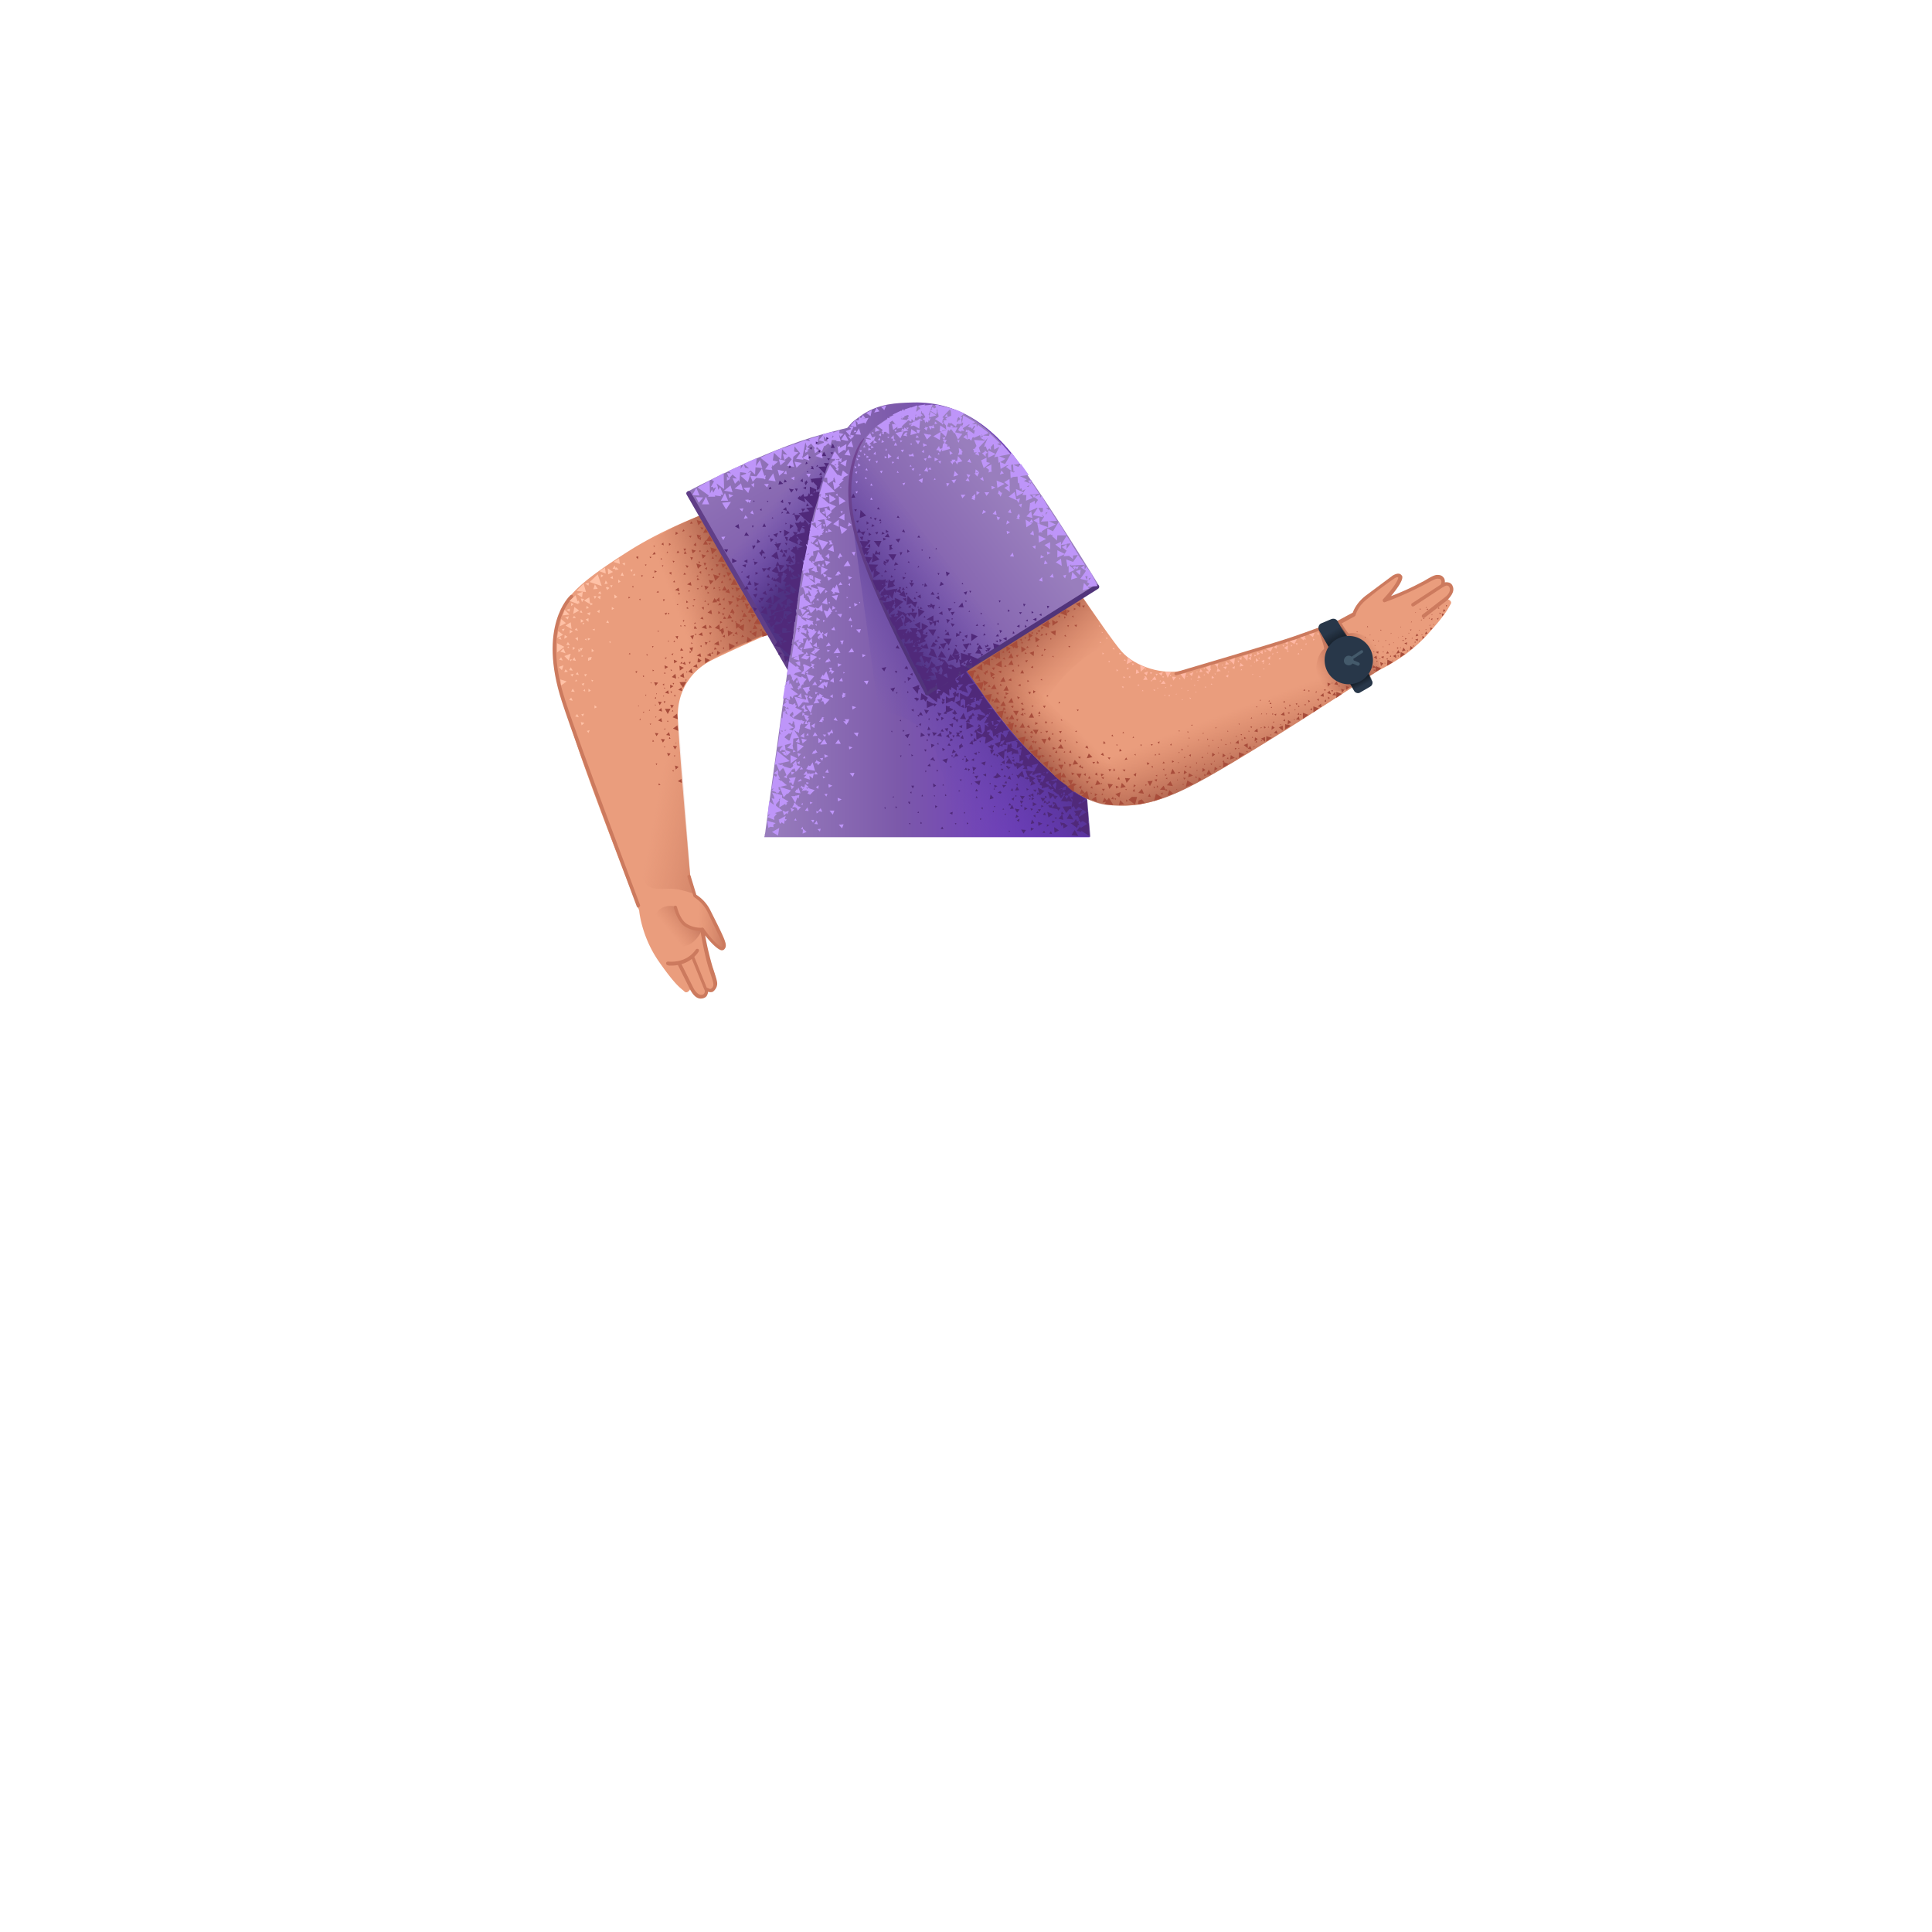 <svg xmlns="http://www.w3.org/2000/svg" viewBox="0 0 480 480" xmlns:v="https://vecta.io/nano"><path d="M186.8 123.6s-17.1 4.7-30.9 13.5-16 11.9-17.7 18.2c-1.9 7.4.7 16.3 5.2 29.9s15.4 41 15.4 41 .5 6.4 4.9 12.7 5.5 6.6 6.3 7.4 1.6-.7 1.6-.7 1.8 2.1 3.1 1.8.4-1.9.4-1.9 1.9.4 2.6 0c.7-.5 0-3.6-.9-5.5-1-1.9-1.8-7.4-2-8.4s1.6 1.7 2.7 3.1c1.1 1.3 3.3 1.3 1.9-1.4-1.4-2.8-2.2-5.3-2.7-6a78 78 0 0 0-2.8-3.6l-1-1.1s-.9-.8-1.3-4-3.1-35.7-3.2-40.6c-.1-6.3 3.3-11.2 7.9-13.7s30.4-13.7 30.4-13.7l-19.9-27z" fill="#ea9d7d"/><path d="M158.6 225.5c-.2 0-.3-.1-.4-.3-.1-.4-14.5-38.3-18.6-50.9-6.1-18.7 1.8-26.1 2.1-26.4.2-.2.4-.1.6 0 .2.2.1.4 0 .6 0 0-2 1.8-3.2 5.8-2 6.7-.4 14.4 1.3 19.6 4.1 12.6 18.5 50.5 18.6 50.9.1.2 0 .5-.2.5-.1.2-.1.2-.2.2z" fill="#cc7a5e"/><linearGradient id="A" gradientUnits="userSpaceOnUse" x1="167.92" y1="151.28" x2="184.23" y2="145.1"><stop offset="0" stop-color="#cc7a5e" stop-opacity="0"/><stop offset=".92" stop-color="#aa5f4b"/></linearGradient><path d="M169.2 171.9s-.1-11.5-3.3-21.7c-3.2-10.3-7.9-14.1-7.9-14.1l9.1-5c2.4-1.2 10-4.4 10-4.4l17 29.2s-7.2 2.9-13.1 5.6c-5.5 2.7-9.7 5.1-11.8 10.4z" fill="url(#A)"/><linearGradient id="B" gradientUnits="userSpaceOnUse" x1="167.22" y1="177.81" x2="198.64" y2="183.82"><stop offset="0" stop-color="#cc7a5e" stop-opacity="0"/><stop offset=".92" stop-color="#aa5f4b"/></linearGradient><path d="M176.3 164.2c2.6-1.8 17.8-8.2 17.8-8.2l-4.8-17.8s-6.6 3-15.6 9.5c-8.8 6.4-12.6 13.2-11.6 18.8-1.8-2.1-3.4-2.7-4.1.9-.8 4.5-1.3 34.9.4 45.9 1.5 9.8 4.5 7 9.6 7.6 2.1.3 4.8 1.3 4.8 1.3l-1.3-4.5-3-39.9c.1-1.9-.4-4 1.4-7.4 1.7-3.3 3.8-4.4 6.4-6.2z" fill="url(#B)"/><linearGradient id="C" gradientUnits="userSpaceOnUse" x1="174.2" y1="200.25" x2="185.88" y2="200.57"><stop offset="0" stop-color="#cc7a5e" stop-opacity="0"/><stop offset=".92" stop-color="#aa5f4b"/></linearGradient><path d="M169.8 170.5c-.8 1.4-1.6 6.2-1.2 11l3.1 36.2.9 5.4s.3-.7 2 1.2c1.8 1.9 4.6 8.1 5.2 9.5.7 1.4.3 1.5-.1 1.8-.3.3-1 0-1.5-.5s-3.8-4.3-3.8-4.3-2.9.7-4.7-1.4c-1.7-2.1-2.3-5.2-2.3-5.2s-17.5-37.1-13-52.5c4.4-14.5 16.2-2.6 15.4-1.2z" fill="url(#C)"/><linearGradient id="D" gradientUnits="userSpaceOnUse" x1="166.28" y1="231.44" x2="174.58" y2="224.64"><stop offset="0" stop-color="#cc7a5e" stop-opacity="0"/><stop offset=".92" stop-color="#aa5f4b"/></linearGradient><path d="M167.8 225.2s-3.6-.9-4.9 2.1c-1.2 2.8.4 5.4 1.4 6.6 1.7 1.9 5.9 1.7 7.7.3 2-1.6 2.3-3.2 2.3-3.2s-3.2 0-4.7-1.7c-1.3-1.6-1.8-4.1-1.8-4.1z" fill="url(#D)"/><linearGradient id="E" gradientUnits="userSpaceOnUse" x1="191.17" y1="97.35" x2="228.02" y2="157.75"><stop offset="0" stop-color="#997ebd"/><stop offset=".57" stop-color="#7c59aa"/><stop offset="1" stop-color="#6a4bb4"/></linearGradient><path d="M170.7 122.2s19.6-10.5 33.3-14.2c13.6-3.7 27.8-7.6 36.1 8.4s-8.5 28.1-18.8 34.5c-10.2 6.4-25.7 15-25.7 15l-24.9-43.7z" fill="url(#E)"/><linearGradient id="F" gradientUnits="userSpaceOnUse" x1="177.54" y1="184.3" x2="156.83" y2="215.7"><stop offset="0" stop-color="#6a4bb4" stop-opacity="0"/><stop offset="1" stop-color="#4f3282"/></linearGradient><path d="M221.3 150.9c10.2-6.4 27.1-18.5 18.8-34.5-7-13.5-18.2-12.8-29.7-10.1l-.4 1.2s-6.2 15.3-15 21.9c-6 4.5-12.2 6.9-15.6 7.9l16.3 28.5c-.1.1 15.4-8.5 25.6-14.9z" fill="url(#F)"/><linearGradient id="G" gradientUnits="userSpaceOnUse" x1="195.42" y1="121.03" x2="207.5" y2="131.1"><stop offset="0" stop-color="#6a4bb4" stop-opacity="0"/><stop offset="1" stop-color="#4f3282"/></linearGradient><path d="M221.3 150.9c10.2-6.4 27.1-18.5 18.8-34.5-7-13.5-18.2-12.8-29.7-10.1l-3.7 4-14.8 14.8c-5.3 5.4-8.4 9.5-11.8 13.1l15.6 27.6c-.1.1 15.4-8.5 25.6-14.9z" fill="url(#G)"/><path d="M196.3 167c-.2 0-.4-.1-.5-.3l-25.2-43.8c-.2-.3-.1-.6.2-.8s.6-.1.8.2l25.2 43.8c.2.3.1.6-.2.8-.1 0-.2.1-.3.1z" fill="#603e87"/><g fill="#ffc1a6"><path d="M145.1 148.8l-.8-.1.3.9.5-.8zm-2.8 4.8l.8-.1-.5-.5-.3.6zm6.6-1.3l.1-.8-.7.4.6.4zm-7.3 4.2l-.1.9.8-.5-.7-.4zm-1.3 1.3l-.1.9.8-.5-.7-.4zm-.3 3.3l-.8.8 1.3.4-.5-1.2zm0 4.2l-1.2.4.8.8.4-1.2zm.2-2.3l1.1 1.1.5-1.7-1.6.6z"/><path d="M139.4 170.3l1.4-1-1.6-.5.2 1.5zm4.3-20.5l.3.1-.2-.7-.3.2-.5-1.5-1.5 1.4 2.2.8v-.3zm2.8-5.2l3 1-1-2.9-2 1.9zm-7 14.3l-.3-.7-.5.5.8.2zm4.9 2.8l.4-.7-.8.1.4.6zm-4.8-5.4l.3.6.4-.7-.7.1zm6.9-3.4l.2-.8-.9.3.7.5zm-4.6-3.1v.8l.6-.5-.6-.3zm1.3 6.2l-.4.5.8.2-.4-.7zm1.8-11l-1.8 1.8 2.4.3-.6-2.1zm5.3-4l-1.4.9 1.6.6-.2-1.5zm3.5-2.3l-1.4.9 1.6.5-.2-1.4zm-12.7 15.2l.2-.8-.9.3.7.5zm.5-2.7l-.9.3.8.5.1-.8zm4.7-6.4l-.9.2.8.5.1-.7zm-1.6 7.5l-.3-.7-.4.5.7.2z"/><path d="M148.6 147.4l.8.2-.3-.7-.5.5zm1.9-3.2l-.3.9.8-.1-.5-.8zm4.7-3.7l.1-.7-.7.2.6.5zm-11.9 7.1l1.3.8.2-1.4-1.5.6zm4.5-2.4l-.4 1.2 1.1-.1-.7-1.1zm-2 5.3l-.2.7.7-.1-.5-.6zm3.5-7l.6-.5-.6-.3v.8zm-1.6 13.2l.1-.5-.6.2.5.3zm-2.9-2v.5l.4-.3-.4-.2zm1 4.4l-.2-.5-.3.3.5.2zm-4 5.2l.3-.5-.6.1.3.4zm2.7-1.1l.4-.2-.4-.3v.5zm-3.1-2.2l-.1-.4-.4.3.5.1zm3.5 10.6l.5.2-.1-.6-.4.4zm2.2-2.2l.3-.4-.5-.1.2.5zm-4-.6l-.2.5.5-.1-.3-.4zm8.6-9v-.5l-.4.2.4.3zm1-11.1l.7-.4-.8-.6.1 1zm-.4-4.9l-.1-.7-.6.5.7.2zm-4.1 4.3h-.7l.3.7.4-.7zm-3.9 5.7v.9l.7-.4-.7-.5zm-4.9 0l-.3 1.8 1.5-.8-1.2-1zm-.7 3l-.3 1.7 1.5-.8-1.2-.9zm-.3 3v2.3l1.8-1.4-1.8-.9zm4.3-9l-.3 1.7 1.5-.8-1.2-.9zm-.7 5.5l-.2-1.7-1.3.8 1.5.9zm3.1-7.1l1.5.9-.2-1.7-1.3.8zm9.1-6.2l.8.1-.4-.9-.4.8zm2.4-1.5l.3.6.3-.6h-.6zm-5.8 5v.1l.6-.5-.3-.2-.3-.1v.1h-.3l.3.6zm1.5-4.4l-1.3-.9.1 1.5 1.2-.6zm1.3 2.7l.6-.3-.6-.5v.8z"/><path d="M146.7 150.4l.6-.3-.6-.4v.7zm5.3 1.1l.6-.3-.6-.4v.7zm5.7-9l-.5.4.6.1-.1-.5zm-6.1 2.9l.3.6.3-.6h-.6zm-11.8 18.7l-.4-.8-.5.6.9.2zm2.4 4l.3-.7-.8.2.5.5zm1.5-6.9v.8l.6-.3-.6-.5zm-1 2.1l-.5.7.9.2-.4-.9zm2.4 4.3l.4.5.3-.7-.7.2zm1.9-5.6l.6-.3-.6-.5v.8zm-.9 1.4l.7.6.2-.8-.9.2zm-3.8-1.9l.6-.5-.6-.3v.8zm.7 6l.8.2-.3-.7-.5.5zm-1.6 6.4l.9.2-.4-.8-.5.6zm3.7 3.4l-.7.2.4.5.3-.7zm1.1-5.4l.6-.3-.6-.5v.8z"/><path d="M142.9 178l.9.2-.4-.8-.5.6zm3.3 4.1l.3-.7-.7.2.4.5zm1.5-6.1l.6-.3-.6-.5v.8zm-5.9-10.2l-.4.7.9.1-.5-.8zm-.7-6.3l-.4.7.9.1-.5-.8zm.8 12.3l.9.1-.5-.8-.4.7zm2.6 8.4l.7-.6-.9-.2.2.8zm-4.2-28.7l-.5 1.4 1.7-.2-1.2-1.2zm4.6 18.9l.3-.7-.7.2.4.5zm1.8-6.5l-.6-.5v.8l.6-.3zm-.5-10.3l-.7.3.7.6v-.9zm2.9-4.7l.1-.9-.8.3.7.6zm-5.5 9.4l-.7.3.7.6v-.9zm-3.4 8.7l.9-.1-.6-.6-.3.7zm12.6-25.4l.9-.1-.6-.6-.1.3-.3-.7-.5.8.7.1-.1.2zm-6.7 17.5l.6-.4-.7-.2.1.6zm4.5-4.4l.7.1-.3-.7-.4.6z"/></g><g fill="#a84d3b"><path d="M178.4 150.4l.8-.1-.3-.6-.5.7zm-3.6 1.1l.1-.7-.6.1.5.6zm4.7 3.1l-.6-.3v.6l.6-.3zm-6.8 0l-.3.4.5-.1-.2-.3zm-2.4.7l-.4.1.3.3.1-.4zm2.8 2.3l-.4-.2v.4l.4-.2zm7.9-13.4l.8-.1-.4-.6-.4.7zm2.2 1.1l-.8-1.5-.8 1.5h1.6zm-14.1 24.6h-.1l.3.4v-.1l.4.7.8-1.5-1.7.1.3.4zm-3.2 7.5l.7-1.3h-1.4l.7 1.3zm2.4 2.8l-1.1.8 1.3.6-.2-1.4zm.1-1.5l-.2-1.4-1.1.9 1.3.5zm0 15.4l1 .4-.1-1-.9.6zm-4.1-18.2l-.7.6.9.3-.2-.9zm.2 3.5l-.2-1-.8.6 1 .4zm.2 5.1l.5-.8-1-.1.5.9z"/><path d="M166.5 182.8l-.3-.9-.7.7 1 .2zm1.2 7.4l.2 1 .7-.7-.9-.3zm0-4l.5-.8-1-.1.5.9zm-1.6 1.7l.5-.7-.9-.1.4.8zm-2.5-5.7l-.9-.1.4.8.5-.7zm-.1-7.9l.4.9.5-.8-.9-.1zm0-4.7l-1-.1.4.9.6-.8zm3 5.5l.4.9.5-.8-.9-.1zm2-3.7l1 .3-.2-.9-.8.6zm-2.5.1l-.8.6 1 .3-.2-.9zm3.8-4.3l-.9.8 1.1.4-.2-1.2zm-1-1.8l.1 1.2 1-.7-1.1-.5zm-2.8.3l-.9-.4.1.9.8-.5zm1.5-.9l.8-.5-.9-.4.1.9zm-1 5.3v.9l.8-.5-.8-.4zm4.5-3.2l1.1.4-.3-1.2-.8.8zm-3 1.7l-.2-1.2-.9.8 1.1.4zm19.4-16.3l-.8-1.5-.8 1.4 1.6.1zm1.6 2.8l-.8-1.5-.9 1.4 1.7.1zm-7.8 6.4l1.4-1-1.5-.7.1 1.7zm-6 3.3l1.2-.8-1.3-.6.1 1.4zm6.4-7.8l-.1-.2-.1.1-.6-.3.1 1.5 1.2-.9-.5-.2zm2.4-1.7l-1.1-.6v-.4l-.3.2.2.2.1 1.5.5-.4 1.3 1 .2-1.7-1.4.6.5-.4zm1.5 4.4l1.3-.6-1.1-.9-.2 1.5zm3.8-3.1l.1 1.6 1.4-.4-1.5-1.2zm-1.5 1.6l.2-1.4-1.3.6 1.1.8zm-8.5-20.1l-.9 1.4 1.6.1-.7-1.5zm-2.2-3.6l-.8-1.5-.9 1.4 1.7.1zm-.2 3.2l1.2-1.2-1.6-.5.4 1.7zm-3.5 3.6l.9-.9-1.3-.4.4 1.3zm1-11.7l-1.3-.4.4 1.3.9-.9zm-2.3 7.9l.8-.7-1.1-.3.3 1zm2.1-4.4l-1.1-.3.3 1.1.8-.8zm.4 5.7l.8-.8-1.1-.3.3 1.1zm.4 6.7l.3 1.1.8-.8-1.1-.3zm3.7 2.9l-.8.7-.4-.5-.5 1.1 1.2-.1-.3-.4.9.3-.1-1.1zm-2 3.1l-.9.7 1.1.4-.2-1.1zm3.2 5.6l-.2-1.1-.8.5-.1-.6.1-.2h-.1l-.1-.6-1.1.9 1.3.5-.3.2.7.2h-.2l.3.8.4-.6h.1zm-1.4 2.2l-1.1.7 1.3.4-.2-1.1zm-3.1-4.1l-1.1.7 1.3.4-.2-1.1zm-3.8-10.6l-.9.6 1.1.3-.2-.9zm-3 1.4l-.9.6 1.1.3-.2-.9zm4.9 11.7l1.1.3-.2-.9-.9.6zm2.1 5.1l1.1.3-.2-.9-.9.6zm-3.4 2.8l1.1.3-.2-.9-.9.6zm.9-2.7l1.1.3-.2-.9-.9.6zm.3.6l-.1 1.1.2-.1v.1l.5-.1-.1-.1.4-.3-.9-.6zm4.7-.7l.9-.6-.8-.5-.1 1.1zm-6.2-.9l.3-1.1-.9.2.6.9zm.5-4.1l-.9.2.6.9.3-1.1zm-3.9.2l-.7.1.5.7.2-.8zm.7 3l-.2.7.8-.1-.6-.6zm3.4-5.5l-.2.7h.8l-.6-.7zm7.3-2.4l-.2.7.8-.1-.6-.6zm-2.2-8.8l1.1-1.1-1.6-.5.5 1.6zm1.9-3.2l.8-.8-1.2-.3.4 1.1zm1.3 2.1l.8-.8-1.2-.3.4 1.1zm2.1 3.8l.9-.8-1.2-.3.3 1.1zm-7.1-14.7l-.6-1-.6 1.1 1.2-.1zm-1.2 3h1.2l-.6-1.1-.6 1.1zm1.4 8.8l.4 1.1.8-.9-1.2-.2zm5.2 6.3l.8-.9-1.2-.2.4 1.1zm3.7-.5l.4 1.1.2.4.4-.5-.4-.1.6-.7-1.2-.2zm-.1 2.3l-.5 1.1 1.2-.1-.7-1z"/><path d="M187 156.3l1.2-.1-.7-1-.5 1.1zm-5.8-3.7l-.5 1.1 1.2-.1-.7-1zm.7-1.4l-.5 1.1.7-.1-.2.1.4.4v-.5h.2l-.6-1zm-.9-4.9l-.4.4-.6-1.1-.6 1.1h1.2l-.4.4 1.2.3-.4-1.1zm1.9 2.1l.3 1.1.8-.7-.1.2 1.6.1-.8-1.5-.7 1.2-1.1-.4zm-2.7-5.6l-.6.2.5.5.1-.7zm4.3 6.3v.6l.6-.3-.6-.3zm-16.6-17l-.1.8.7-.4-.6-.4zm-3.1 2.7l-.5.4.6.3-.1-.7zm5.3 2.1l.4-.6h-.7l.3.6zm-7.5.2l-.5.7.8-.1-.3-.6zm-4 1.1l-.6.2.5.5.1-.7zm4 4.1l.6-.3-.6-.3v.6zm8.1-1.2l.4-.5-.8-.2.4.7zm-2.6-3.7l.7-.1-.4-.5-.3.6zm-1.3 5.4v-.7l-.6.2.6.5zm11.3-1.9l.5-.6-.8-.2.3.8zm-2.7-3.7l.7-.1-.3-.5-.4.6zm-1.2 4.7l-.5.2.5.5v-.7zm-1.3-7.1l-.6.6.7.3-.1-.9zm1.5-3.2l.4-.5-.8-.1.4.6zm-4.6-.1l-.3.6.6-.2-.3-.4zm-2.2 7.9l-.5-.1.2.5.3-.4zm-1.8-2.4l-.2.4.4-.1-.2-.3zm-1 3.4l-.4.1.3.3.1-.4zm-5.5 2.5l.1.4.4-.3-.5-.1zm3 .3l-.2.4h.4l-.2-.4zm-2.1-2.9l.3.3.1-.4-.4.1zm-3.6 8.1l-.5-.1.1.4.4-.3zm2.2.6l.4.1-.2-.4-.2.3zm-1.5-3l.1-.4-.4.1.3.3zm4.2-7.3l.4-.3-.5-.1.1.4z"/><path d="M164.3 138.6l-.2.4h.4l-.2-.4zm-1.6-3h-.4l.3.3.1-.3zm9.6 13.2l.1.4.4-.3-.5-.1zm2.9.3l-.2.4h.4l-.2-.4zm-1.6-3l-.5.1.3.3.2-.4zm-11.2 14.5l-.4-.1.1.4.3-.3zm3.7-1.5l-.2.3h.3l-.1-.3zm-2.8-2.3l.3.2.1-.3-.4.1zm2.2-4l.2-.6-.6.2.4.4zm3.1-5l.4-.3-.5-.3.1.6zm-4.9-.6l-.2-.4-.4.4h.6zm6.3 6.8l-.4.2.3.3.1-.5zm2.1-3.7l.1.4.3-.2-.4-.2zm-3.7-.3l-.3.3h.4l-.1-.3zm3.7 9.8l-.4-.2.1.4.3-.2zm-4.8-.3h.4l-.1-.4-.3.4zm-7.5 8.7l.3-.2-.4-.2.1.4zm5.3-4.7l.4.2.1-.4-.5.2zm-2.9 3.3l.3-.3-.4-.1.1.4zm-.6 2.9l.3.1-.1-.3-.2.2zm-1.2 3.2l.2-.3h-.3l.1.3zm15.8-23l-.5.2.3.3.2-.5zm2.3-4.1l.1.4.3-.2-.4-.2zm-4 0l-.1-.4-.3.3.4.1zm-16.3 21.4l.1-.5-.5.2.4.3zm2.5-4.3l.3-.2-.4-.2.1.4zm-4.5-.4l.4.1-.1-.4-.3.3zm19.6-15l.4-.2-.4-.3v.5zm-2.3-4.2l-.1-.4-.4.3.5.1zm-2.5 3.4l.2.4.2-.4h-.4zm-.5 2.5v.6l.5-.2-.5-.4zm-3.3-4.6l.5.1-.1-.5-.4.4z"/><path d="M164.9 149.4l.3-.5h-.5l.2.5zm6.1 1.9l-.1-.5-.4.3.5.2zm-5.1 1l.2.4.2-.4h-.4zm3.2 3l-.1.3h.4l-.3-.3zm.8-17.7h.7l-.4-.7-.3.7zm1.9-4.5l-.7.1.5.4.2-.5zm-5.6 1.8v.7l.5-.4-.5-.3zm7.3-1.1l.6.4.1-.8-.7.4zm-1.7-4.3l-.4.6h.7l-.3-.6zm11.6 18.8l.5-.1-.3-.4-.2.5zm-3.9.7l.5.2v-.7l-.5.5zm2.5-2.5l.3-.4-.6-.1.3.5zm-4.8-.1l.5-.2-.3-.4-.2.6zm5.2 2l-.3-.6-.3.6h.6zm-3.7-1.6l.4-.3-.4-.2v.5zm3.4 7.1l-.5.4.5.3v-.7zm2.3-1.7l.3-.4-.5-.2.2.6zm-4.2-.9l-.3-.4-.3.5.6-.1zm6.5 5.3l-.5.4.5.3v-.7zm-.2-4.2l.2.5.2.7.9-.8-.7-.2-.6-.2zm-7.4-7.6h.6l-.3-.6-.3.6zm1.5-3.3l.1-.5-.6.1.5.4zm-4.6 1.6l.4-.3-.4-.2v.5zm.8-4.3h.6l-.3-.6-.3.6zm-.2-3.9l-.6.1.4.4.2-.5zm-2.9 2.3l.5-.3-.4-.2-.1.5zm3.5 4.5l-.3-.6-.3.6h.6zm.8-3.3l.1-.5-.5.1.4.4zm-4 1.3l-.4-.3v.6l.4-.3zm11.9 14.2l.3.8.4-.7-.7-.1zm-1.7 4.4l.7-.1-.5-.5-.2.6zm4.5-1.8l.5.4.1-.7-.6.3z"/><path d="M182.9 150.7l.7-.1-.5-.5-.2.6zm-11.1-11.5l.4-.7-.7-.1.3.8zm-1.8 3.1l-.2.5.7-.1-.5-.4zm5.7-1.4l-.6.3.5.4.1-.7zm8.3 13.8l.4-.7h.4l-.3-.4-.2.4-.5-.1.2.8zm-8.2 4.9l-.7-.1.3.8.4-.7zm-5.7 4.8l-.5.5.8.3-.3-.8zm12.9-7.5l-.5.5.8.3-.3-.8zm-5.4 3.9l-.2.6.7-.1-.5-.5zm5.6-.7l.1-.7-.6.3.5.4zm-7.7-20.2l-.7-.1.3.8.4-.7zm-2.2 3.7l-.2.5.7-.1-.5-.4zm5.6-.6l.1-.7-.6.3.5.4zm-4.4 10.2l-.5.5.8.2-.3-.7zm1.7 4l.3.5.3-.6-.6.1zm2.3-5.4l-.1.7.6-.2-.5-.5zm-2.2 3.5l-.2.7.8-.1-.6-.6zm3.8 3.1v-.7l-.6.4.6.3zm-.1-5.9l-.6-.2.2.6.4-.4zm-13 19.4l-.4-.2.1.5.3-.3zm-1.6 2.4l-.5-.1.1.5.4-.4zm2.4-1.7l-.4.2.4.3v-.5zm-.7 3.8l-.2.4.4-.1-.2-.3zm4.2-14.6l.1.5.4-.4-.5-.1zm2.6-1.3l.4.3v-.5l-.4.2zm6.6-4.4l.4-.3-.5-.1.1.4zm1.6 1.9l.4-.1-.2-.3-.2.4zm-5.4 4.4h.5l-.2-.5-.3.5zm-.5-2.8l.4-.3-.4-.1v.4zm3.7 1.7v-.5l-.4.2.4.3zM165 172.9l-.3-.1.2.3.1-.2zm-1.8-.4v-.3l-.2.2.2.1z"/><path d="M165 171.1l.3-.1-.3-.2v.3zm5.4-1.9l.2-.3-.3-.1.1.4zm-1.8-1l-.2.2.3.1-.1-.3zm1.9-1.1l.3-.1-.3-.2v.3zm-3.1 20.6l.2.3.2-.3h-.4zm-2.5-2.1l.3.1v-.3l-.3.2zm2.9-.9l.3-.1-.2-.1-.1.2zm-1.6-1.1l.4-.1-.3-.4-.1.5zm-.5-4.5l.2.3.2-.3h-.4zm-3.6 5.2l.4-.1-.3-.4-.1.5zm-.5-4.2l.2-.3h-.4l.2.3zm3.4 1.1l.3.1-.1-.4-.2.3zm-1.4 13.9l.5-.1-.4-.4-.1.5zm-.5-5l.2-.4h-.4l.2.4zm3.9 1.4l.4.2-.1-.4-.3.2zm-8.1-12.6l.3-.1-.2-.3-.1.4z"/><path d="M158.6 175.5l.2-.2h-.3l.1.2zm2.8.8l-.2.2.3.1-.1-.3zm17.6-16.9l.3-.1-.2-.3-.1.4zm-19.1 17.7l.2-.3-.4.1.2.2zm2.9-2.1l-.1.2.3.1-.2-.3zm.1 3.3l.2-.2-.3-.1.1.3zm1.7-8.2l.4.2v-.5l-.4.3zm.8-2.8l-.3-.3-.1.4.4-.1zm1.7 2.4l.2.4.2-.4h-.4zm2.7-6.4l-.5-.2v.6l.5-.4zm-6.8 9.9l-.4.2.4.2v-.4zm6.4-8.8l-.4.4.6.1-.2-.5zm2 .6l.2-.6-.5.1.3.5zm-4.7 1.7l.3-.2-.4-.2.1.4zm.4-3.9l.2-.5-.5.2.3.3z"/></g><linearGradient id="H" gradientUnits="userSpaceOnUse" x1="189.9" y1="153.99" x2="270.7" y2="153.99"><stop offset="0" stop-color="#997ebd"/><stop offset=".41" stop-color="#7c59aa"/><stop offset="1" stop-color="#6629c8"/></linearGradient><path d="M190.2 206.2c0 .2-.1.9-.2 1.1v.1c0 .3-.1.4-.1.5v.1h80.8l-6.1-65.8c-2-11.8-13.3-43-37.9-42.2-4.1.1-8.1.3-12.1 2.8-.1 0-2.2 1.6-2.5 1.8-1.7 1.4-7.6 8.2-12.4 34.5-2 11.7-9.5 67.1-9.5 67.1z" fill="url(#H)"/><linearGradient id="I" gradientUnits="userSpaceOnUse" x1="221.36" y1="179.4" x2="248.25" y2="160.94"><stop offset="0" stop-color="#6a4bb4" stop-opacity="0"/><stop offset="1" stop-color="#4f3282"/></linearGradient><path d="M211 124l7.3 52.9s10.7 0 14.2 10c3.3 9.6 5.4 20.9 5.4 20.9l33 .1-2.4-28.5L211 124z" fill="url(#I)"/><path d="M236.8 160.4s8.3 15.6 19.9 27.2 14.6 12 21.5 12.5c7.9.5 16-3.5 28.3-10.8s36.1-22.8 36.1-22.8 6.7-3 11.9-8.7 5.3-6.8 5.9-7.7-1.1-1.4-1.1-1.4 1.7-1.7 1.1-2.9-2-.5-2-.5.2-1.6-.4-2.2-2.9.6-5.1 2c-1.8 1.2-7.1 3.1-8 3.6s1.4-2 2.4-3.3c1.1-1.4.6-3.5-1.8-1.5s-4.7 3.3-5.3 3.9-2 2.3-2.9 3.5l-.9 1.2s-.6.9-3.6 2.1c-5 2-29.2 9.8-38.9 12-4.8 1.1-11.7-.8-15.2-4.7s-19.5-28.1-19.5-28.1l-22.4 26.6z" fill="#ea9d7d"/><linearGradient id="J" gradientUnits="userSpaceOnUse" x1="309.7" y1="175.16" x2="316.06" y2="192.05"><stop offset="0" stop-color="#cc7a5e" stop-opacity="0"/><stop offset=".92" stop-color="#aa5f4b"/></linearGradient><path d="M256 186.9s11.1 12.1 18.4 13c6.1.7 11.3.1 18.6-3.2 5.5-2.5 12.2-6.6 21.7-12.4 7.4-4.5 12.9-8.2 17-10.8l10.9-7 6.2-3.6c2.7-1.6 8.8-8.2 10.2-10.4 1.3-2.2-6.6 2.3-12.1 5.1s-34.8 13.5-52 20.4c-13.9 5.6-24.5 14.1-38.9 8.9z" fill="url(#J)"/><linearGradient id="K" gradientUnits="userSpaceOnUse" x1="264.89" y1="169.4" x2="252.13" y2="156.11"><stop offset="0" stop-color="#cc7a5e" stop-opacity="0"/><stop offset=".92" stop-color="#aa5f4b"/></linearGradient><path d="M256 186.9s.6-10.5 7.9-18.4 12.8-8.9 12.8-8.9l-12.1-17.4-27 20.1c0-.1 10.5 17.6 18.4 24.6z" fill="url(#K)"/><linearGradient id="L" gradientUnits="userSpaceOnUse" x1="326.37" y1="165.99" x2="333.56" y2="162.5"><stop offset="0" stop-color="#cc7a5e" stop-opacity="0"/><stop offset=".92" stop-color="#aa5f4b"/></linearGradient><path d="M327.5 156.4s1.8 4.7 1.4 4.9c-1.2.8-3.1 5-.8 8.1 2.6 3.4 6.4 1.9 6.4 1.9l2.7-1.6-8.1-14.3-1.6 1z" fill="url(#L)"/><linearGradient id="M" gradientUnits="userSpaceOnUse" x1="340.49" y1="158.38" x2="334.68" y2="162.22"><stop offset="0" stop-color="#cc7a5e" stop-opacity="0"/><stop offset=".92" stop-color="#aa5f4b"/></linearGradient><path d="M333 154.3s1.8 3.2 2.2 3.1c1.4-.5 5.6.4 7 3.9 1.6 3.9-.7 5.9-.7 5.9l-2.7 1.5-8-13.4 2.2-1z" fill="url(#M)"/><g fill="#cc7a5e"><path d="M353.6 153.5c-.1 0-.2-.1-.3-.2-.1-.2-.1-.4.1-.6l5.7-4.4c.8-.6 1.4-1.6 1-2.4-.1-.2-.3-.4-.5-.4-.3-.1-.8.2-1 .3s-.5 0-.6-.2 0-.4.2-.5c.1-.2.8-.6 1.6-.4.3 0 .9.3 1.1.9.7 1.5-.8 2.9-1.3 3.5h0l-5.7 4.4h-.3z"/><path d="M332 155.3c-.1 0-.3-.1-.4-.2-.1-.2 0-.5.2-.6l4.3-2.3c.2-.6 1-2.5 3.2-4.2l6.7-5c1.2-.7 1.8-.5 2.1-.2.1.1.3.3.3.5.1.9-1 2.6-2.8 4.8a63.6 63.6 0 0 0 7.5-3.4l.6-.3c2.5-1.5 3-1.7 4-1.5.6.1.9.5 1.1.8.4.8 0 1.8 0 1.9s-.1.1-.2.2l-7.3 4.8c-.2.1-.5.1-.6-.1s-.1-.5.1-.6l7.2-4.7c.1-.3.2-.8 0-1.1-.1-.2-.3-.3-.5-.3-.7-.1-.9 0-3.5 1.4l-.6.3a78.9 78.9 0 0 1-9.3 4.1c-.2.1-.4 0-.5-.2s-.1-.4 0-.5c3-3.2 3.8-5 3.8-5.4-.1-.1-.4-.2-1.1.3a88.4 88.4 0 0 0-6.6 5c-2.3 1.8-2.9 3.9-2.9 4s-.1.2-.2.3l-4.4 2.4c-.1-.2-.2-.2-.2-.2z"/><path d="M292.2 167.8c-.2 0-.3-.1-.4-.3s.1-.5.3-.5c.3-.1 24.9-7.3 29.4-8.9 4.4-1.5 10.7-3.9 10.8-3.9.2-.1.5 0 .5.2.1.2 0 .5-.2.5-.1 0-6.4 2.4-10.9 4-4.5 1.5-29.2 8.8-29.5 8.9h0z"/></g><linearGradient id="N" gradientUnits="userSpaceOnUse" x1="266.79" y1="180.2" x2="257.36" y2="189.35"><stop offset="0" stop-color="#cc7a5e" stop-opacity="0"/><stop offset=".92" stop-color="#aa5f4b"/></linearGradient><path d="M240.2 166.7s9.9 14.6 15.8 20.2c5.6 5.6 9.6 9.6 14.4 11.7 4.8 2 7.9 1.5 9.8 1.5s7.1-.7 11.7-3.1 5.3-2.5 5.3-2.5-23.7-6.5-34.6-17.8c-10.9-11.4-13.2-18.6-13.2-18.6s-13.7 2.6-9.2 8.6z" fill="url(#N)"/><linearGradient id="O" gradientUnits="userSpaceOnUse" x1="249.26" y1="122.78" x2="199.94" y2="160.8"><stop offset="0" stop-color="#997ebd"/><stop offset=".57" stop-color="#7c59aa"/><stop offset="1" stop-color="#6a4bb4"/></linearGradient><path d="M230.4 172.2S219 153 214.8 139.6c-4.3-13.5-8.7-27.5 6.9-36.4 15.6-9 28.4 7.3 35.3 17.3s16.1 25.1 16.1 25.1l-42.7 26.6z" fill="url(#O)"/><linearGradient id="P" gradientUnits="userSpaceOnUse" x1="232.25" y1="134.89" x2="214.35" y2="148.72"><stop offset="0" stop-color="#6a4bb4" stop-opacity="0"/><stop offset="1" stop-color="#4f3282"/></linearGradient><path d="M216.9 106.8s2.3 13.4 14.5 28.3 27.8 18.9 27.8 18.9l-28.8 18.2s-10.2-18.2-13.9-27.9-5.9-19-4.8-26.8c1.2-7.8 5.2-10.7 5.2-10.7z" fill="url(#P)"/><path d="M230.4 172.8c-.2 0-.4-.1-.5-.3-.2-.3-.1-.6.2-.8l42.1-26.4c.3-.2.6-.1.8.2s.1.6-.2.8l-42.1 26.4c-.1.1-.2.1-.3.1z" fill="#51347a"/><linearGradient id="Q" gradientUnits="userSpaceOnUse" x1="212.08" y1="110.5" x2="222.87" y2="158.77"><stop offset="0" stop-color="#744795"/><stop offset="1" stop-color="#51347a"/></linearGradient><path d="M230 172.6c-.1-.2-13-23.4-17.6-39.5-4.3-15.1 1.2-22.9 1.4-23.3l.8-.9c.3-.1-.1.4-.2.7h0c-.1.1-5.5 8.6-1.3 23.3 4.6 16 17.3 38.7 17.5 38.9l-.6.8z" fill="url(#Q)"/><g fill="#ffb7a4"><path d="M307.6 164.6l.3-.4-.4-.1.1.5zm-21.3 2.5l-.6-.1.2.5.4-.4zm1.4.3h-.6l.2.5.4-.5zm-9.5-4.7l.4-.4-.6-.1.2.5zm3.2 2.6l.4-.4-.6-.1.2.5zm6.8 3.7l-.1.4.4-.2-.3-.2zm2.6 1.6l.4-.2-.4-.4v.6zm-1.8-2.2l.2-.4-.5.1.3.3zm3.9.3l.4.1-.2-.4-.2.3zm-15.5-1.9l.4-.2-.4-.4v.6zm-1.8-2.2l.2-.4-.5.1.3.3zm3.6-.5l.5.1-.2-.4-.3.3zm-2.8-2.9l.5.2-.1-.5-.4.3zm-2.5 1.4l.4-.2-.4-.3v.5zm1.1-3.8l.2-.4-.5.1.3.3zm15.7 8.8v.4l.3-.1-.3-.3zm-1.2 3.4l.3-.2-.3-.1v.3zm0 1.9v-.3l-.3.1.3.2zm-2-1.8h.3l-.2-.3-.1.3zm30.1-10.4v-.3l-.3.1.3.2zm-33.1 5.7l.3-.2-.3-.1v.3zm-.2 1.7l.2.2.1-.3-.3.1zm19.3-3v.3l.3-.2-.3-.1zm-1.6 2.5v-.3l-.3.1.3.2zm-1.1-1.2l-.1-.3-.1.1.1-.9-1.3.5 1.1 1.2.1-.5.2-.1zm-1.7 1.1l-.2.3h.4l-.2-.3zm-3.3 1.4l.2-.2-.3-.1.1.3zm4.9 1.2h.4l-.2-.3-.2.3zm-3.7 2l.2-.2-.3-.1.1.3zm.6-2.9v-.3l-.3.2.3.1zm10.5-2.7h.4l-.1-.3-.3.3zm-3 .6l.2-.2-.3-.1.1.3zm.5-2.4v-.3l-.3.1.3.2zm8.1 1.6h.4l-.2-.3-.2.3zm-2.6 1.4l.2-.2-.3-.1.1.3zm.6-3v-.3l-.3.1.3.2zm1.2-1.3h-.4l.3.3.1-.3zm0 4.9l.2-.2-.4-.1.2.3zm-2.1-2.7v-.3l-.2.2.2.1zm2.9-.9l-.1.2h.3l-.2-.2zm-14.5 6.1h.4l-.2-.3-.2.3zm-5.6 3.2l.2-.2-.3-.1.1.3zm0-3.2l-.3.2.2.1.1-.3zm-20.5-11.1h.4l-.2-.3-.2.3zm.5-2.7l.1.3.2-.2-.3-.1zm-.7-1.6l.1.3.2-.2-.3-.1zm22.7 18.3l.2-.3-.4-.1.2.4zm-3.4-1.1v-.3l-.2.2.2.1zm2.7-.9l.3-.1-.2-.2-.1.3zm1.8-1.3l.2-.2-.4-.1.2.3zm-1.8-2.2v-.3l-.2.2.2.1zm2.3-1.4v.3l.3-.1-.3-.2zm2-.9l-.3.3.3.1v-.4zm3.1-.2l.1.3.1-.3h-.1l.2-.8-.9.1.6.7zm-15.5 6l.1-.4-.5.1.4.3zm-3.2 0h.4l-.2-.3-.2.3zm2.3-2.4l.4-.2-.5-.1.1.3zm-6.9-.8l.5-.2-.5-.3v.5zm11.4 4.6l.2-.5-.4.1.2.4zm34-14.2l-.3-.5-.2.4.3-.8-1.3.4.9.7.1-.3.5.1zm1.8.3l.3-.4-.4-.1.1.5zm-2.8 2.4v-.4l-.4.2.4.2zm-9.3.4l.5-.2-.5-.3v.5zm-2.5.6l-.1.5.5-.2-.4-.3z"/><path d="M308.8 163l1.1 1.2.2-1.6-1.3.4zm5.7-1.8l1.2.7.6-1.2-1.8.5zm5.9-1.9l1.2.7.6-1.2-1.8.5zm-13.8 5.8l.2-1.6-1.3.5 1.1 1.1zm-12.3 3.7l.4-1.6-1.4.3 1 1.3zm-4.8-1.9l.6 1.5.8-1.4-1.4-.1zm-6.2-1.6l.1 1.6 1.2-1.1-1.3-.5zm-3.1-1.9l-.3 1.6 1.5-.7-1.2-.9zm11 4.7l.3 1 .7-.9-1-.1zm-2.1 1l-.7.8h1.2l-.5-.8zm-2.9-.2h1.1l-.4-.9-.7.9zm-2.2 0h1.1l-.4-.9-.7.9zm18.3-2l1-.2-.8-.7-.2.9zm-1.3 1.7l.7-.2-.6-.5-.1.7zm4.1-.3l.1-.7-.7.4.6.3zm9-4.4l-.7.4.6.4.1-.8zm-3.3-.8l-.7.5.7.4v-.9l.1.1.1-.8-.7.4.5.3zm9.2-3.7l-.7.4.6.4.1-.8zm-11.5 3.8l-.7.4.6.4.1-.8zm-1.8 3l.1-.7-.7.4.6.3zm-2.1-1.9l-.2.9 1-.2-.8-.7zm3.4 1.3l1-.2-.8-.7-.2.9zm-11.9 2.4l.4-1-1 .4.6.6zm-7.2-1l-1 .3.7.6.3-.9zm-4 .8l.3-1-1 .4.7.6zm-2.3-1.2h.2l-.2-.3v.3l-.3-.3-.1 1.1.9-.3-.5-.5zm14.9 1.9l.8-.1-.5-.7-.3.8zm18-4.6l.1-.9-.7.5.6.4zm-3.5.5l.7-.3-.7-.6v.9zm.3-2.5v.9l.7-.4-.7-.5zm-7.5 3.7l-.9.1.6.6.3-.7zm-4.6 1.9l.2-.8-.9.1.7.7zm13.5-5.9l-.7.5.7.4v-.9zm6.3-1.3l-1 .7.9.5.1-1.2zm6.2-2l.4-1.1-1.4.4 1 .7zm-9 2l-.7.5.7.4v-.9zM298 167l.8-.1-.5-.7-.3.8zm18.2-4.3l.2-.4-.4.1.2.3zm-1.1 2.4h.5l-.2-.4-.3.4zm12.2-7.8l.1.5.3-.4-.4-.1zm-2.7 2.9v-.4l-.4.2.4.2zm-3.8.5l.3-.4-.4-.1.1.5zm-3.3 1.6v-.4l-.4.2.4.2zm1.1-2l.3.4.2-.5-.5.1zm-.9 3.5h.5l-.2-.4-.3.4zm-36.9 4.7v-.6l-.4.3.4.3zm-.9-2.6l.2.5.4-.4-.6-.1zm2.7 4.5l.5-.1-.3-.3-.2.4zm-3.6.6l.2-.4-.5-.1.3.5zm42.9-11.2l.3.5.2-.5h-.5zm.4 2.7l.5.1-.1-.4-.4.3zm-2.5-.5l.4-.2-.4-.3v.5z"/></g><path d="M327.7 156.6l8.7 15c.3.6 1.1.8 1.6.4l2.4-1.4c.6-.3.8-1.1.4-1.6l-8.5-14.7c-.3-.5-.9-.7-1.5-.5l-2.6 1.1c-.6.3-.8 1.1-.5 1.7z" fill="#283749"/><linearGradient id="R" gradientUnits="userSpaceOnUse" x1="330.95" y1="156.76" x2="332.49" y2="159.55"><stop offset="0" stop-color="#151e28" stop-opacity="0"/><stop offset="1" stop-color="#151e28"/></linearGradient><path d="M330.7 161.7l-2.2-3.8 4.5-2.7 2.6 4.4-4.9 2.1z" fill="url(#R)"/><linearGradient id="S" gradientUnits="userSpaceOnUse" x1="338.71" y1="170.28" x2="337.92" y2="168.83"><stop offset="0" stop-color="#151e28" stop-opacity="0"/><stop offset="1" stop-color="#151e28"/></linearGradient><path d="M339.8 167l1.2 2-4.5 2.7-1.2-2.2 4.5-2.5z" fill="url(#S)"/><path d="M335.1 170a6 6 0 1 0 0-12 6 6 0 0 0-6 6c0 3.4 2.7 6 6 6z" fill="#283749"/><g fill="#445a6b"><path d="M335.1 165.3c.7 0 1.2-.6 1.2-1.2 0-.7-.6-1.2-1.2-1.2-.7 0-1.2.6-1.2 1.2-.1.6.5 1.2 1.2 1.2z"/><path d="M337.4 165.4h-.1l-2.9-1.3 3.7-2.5c.2-.1.4-.1.5.1s.1.4-.1.5l-2.6 1.7 1.7.7c.2.1.3.3.2.5s-.2.3-.4.3z"/></g><g fill="#be95f9"><path d="M205.8 144.3l.9-.7-1.2-.3.3 1zm-7.6 28.8l1 .3-.2-1.2-.8.9zm8.9-4.7l-.9.8 1 .4-.1-1.2zm-2.1-38.2l-.6.1.4.6.2-.7zm-3.2 22.9l-1.2-.3.2 1 1-.7zm9.4-8.2l-.5.3.5.4v-.7zm-.3 6.2h.5l-.2-.5-.3.5zm-.2-2.7l-.4-.1.1.4.3-.3zm2.7 1.3l.3.2v-.4l-.3.2zm-6.8-15.4h-.7l.3.6-.2.4.9-.1-.4-.7.1-.2zm-1.7-6.6v-.8l-.7.5.7.3zm4.5-.7h-.6l.3.6.3-.6zm-5.2 41.9l-.6.1.3.6.3-.7zm-6.2-.1l-.3.8h.7l-.4-.8zm8.2-7.2l-.7-.2.1.6.6-.4zm-5.2 13l-.5-1.3.3-.4-.9-.3.4 1-.2.3-.1-.2-.4.7h.3l-.1.1 1.2.1zm2.2-2.5l-.7-.2.1.6.6-.4zm.1-8.6l.4.4.2-.4h-.6zm-.2-2.5l.4-.2-.4-.1v.3zm-.2-5.5v-.5l-.4.2.4.3zm3.2-5.5l.1-.5-.4.2.3.3zm1.6 1.6l-.2.4.5-.1-.3-.3zm-5.8-1.6l.4-.1-.2-.3-.2.4zm9.5 5.9l.4-.4-.4-.2v.6zm-4.8.6l.9.1-.3-.9-.4.5-.1-.1-.1.4zm3.3 10.7l-.3-.3-.1.4.4-.1zm-1.6-4.2l-.5.1.2.3.3-.4zm-6.5 7.2h1.2l-.5-.9-.7.9zm-.6 2.6l-.3.6h.4l.1.4.5-.5-.5-.2-.2-.3zm-1 6l.1-.1.2.5.6-.7-.5-.1.4-.5-1.3-.4.3-.1-.6-.4-.1.8.4-.2.5 1.2zm1.5-1.7l-.5.3.4.2.1-.5zm-.9-10.4l-.7.4.6.3.1-.7z"/><path d="M203.5 149.2l-.3-.6-.4.5.7.1zm1 5.4l.5-.4-.5-.2v.6zm-3.8-3.8l-.4.5.7.2-.3-.7zm2.8-10.8l-.4.6.8.2-.4-.8zm1.5 7.4l.6-.5-.6-.3v.8zm-.9-6.7h.7l-.3-.7-.4.7zm1.3 2.3l-.2-.1.1-.1-.9-.3.4.9.6-.4zm-6.3 18.5l.4-.7-.8.2.4.5zm11.1-52h.6l-.9-1.7-.9 1.4 1.2.3zm-2.9 6.2l.6.8-.3.1.6.4.2-.8-.4.2.4-.8h-.2l.1-1.1.8.4-.3.2 1.3.8.3-1.7-1.4.8.1-1.2-.3.2-1.4-1.9-.9 1.9h1l-.1.4-.7.4.1.1-.4.3.9.5zm.1-.1v-.3l.5.3h-.5zm.8-1.2v-.4h.5l-.5.4zm-.5-.3h.5l-.3.2-.2-.2zm4.7-7.3l-.3.6.7-.1-.4-.5zm-3.8 14.4h.5l-.2-.3-.3.3zm-1.8 2.2l-.8-.6.1 2.1 1.6-.9-.7-.6.1-.1-.3.1zm1.2-.8l-.4.4.6.2-.2-.6zm-1.7 5.9l-.5-.3v.7l.5-.4zm-8.3 61.7l-.2-1.2-.8.8 1 .4zm-.3-5.9l1 .3-.2-1.2-.8.9zm-.7 2.6l.7-.2-.6-.4-.1.6zm7.5 1.4l-.8.1.6.6.2-.7zm-4.4.1l-.2-.6-.4.6h.6zm5.1-5.9h-.8l.6.6.2-.6zm-4.3.2l-.2-.6-.4.6h.6zm4.4 15.2l.3-.7-.8.1.5.6zm-.9-5.1l.1.6.6-.3-.7-.3zm-.7 13.8l.2-.7-.8.1.6.6zm-.2-4.9l-.7-.2.1.6.6-.4zm-1.5 2.7l.3-.7h-.8l.5.7zm-4.7-.6l.6.1-.2-.6-.4.5zm3.9-4.6l.1.6.6-.4-.7-.2zm-3.2-2.9l-.1-.2-.4.7h.2l-.1.1 1.3.2-.5-1.4-.4.6zm3-1.8l-.7-.2.1.6.6-.4zm-4.5-2.8l.2.8.7-.6-.9-.2z"/><path d="M199.5 191.1l-.4-.6-.4.7.8-.1zm-7.3 14.4l-.1-.6.6-.4-.7-.2v-.1l-.1.1-1.3-.4.3 1.8.5-.3.8.1zm5.8-5.6l-.1.1-.3-.1.3-.1-.6-.4-.1.5-.4.7.9-.1-.1.2h.3l.3.7.8-.9-.8-.2-.2-.4zm-.4.2l-.1-.2.1.2zm.6-5.9l.7-.1-.1-.1h.4l-.3-.5-.2.3-.1-.1-.4.5zm1.3 5.3l-.5.3.4.2.1-.5zm3.2-7.8l-.5.7h1l-.5-.7zm-3.4 4.4l.5-.5-.5-.2-.1-.2-.1.1-.3.4h.4l.1.4zm-.6-7l-.7.4.6.4.1-.8zm2-35.4l-.2-1.2.2.2.4-.7-.6.1v-.1l-.1.2h-.1l-1.1 1.1 1.5.4zm4.7-.1l1.2-1.4-.3-.1.5-.1-.7-1.1-.5 1-1-.3.8 2zm-3.1 14.4l-2-.6.8 2 1.2-1.4zm-1-2.3h.6l-.2.3.6.1-.2-.6-.1.2-.1-.1.5-.5-.9-.3.2.5-.4.4-1.6-.7v.1l-.1-.1-.1.6.2-.1v1.1l-.7.7 1 .3v-.6l1.4-1.2-.1-.1zm3.1-8.7l-.4.4-.5-.9-.2.5-.2-.1v.7l.1-.1h.7l-.8.8.3.1-.3.1.5.4v-.5l.9.3-.2-1.2.3-.1-.2-.4-.1.3.1-.3zm1.2-6.8l-.2-1.7-1.2 1.3 1.4.4zm-2.6 10.6l-.1-1.2-.9.8 1 .4zm-.2-6.5l1-.3-.9-.6-.1.9z"/><path d="M209.1 159.8l-.2.1.4.2.3-1-.9.1.4.6zm4.4-2.5l.4-1-1.2.1.8.9zm-1.3-7.5l.1.9.8-.5-.9-.4zm3.2 20.3l.4-1-1.2.1.8.9zm-6.3-1.7l-.6.8.9.1-.3-.9zm5.1-5.9l.1.8.8-.5-.9-.3zM213 183l.3-1-1.2.1.9.9zm-.3-7.3l-1-.3.1.9.9-.6zm-1.7 3h-1.2l.4.5h-.7l.8.9.2-.5.1.1.4-1zm-6.5-.2l.3-.2-.4-.1-.1-.1v.1h-.1v.2l-.1.1-.6.8.9.1-.1-.4h.4l-.2-.5zm4.9-6.4v.5l-.2-.1.1.9.9-.5-.5-.2.5-.3-.8-.3zm-6.1 12.5l.9-.5-.9-.8v1.3zm4.3-6.4l-.5.7 1 .2-.5-.9zm-2.3-11.4l-.7 1.1-.2-.3-.6 1h.5l-.1.1 1.9.3-.8-2.2zm3.8-1.7l-1-.3.1.9.9-.6zm-10.3.4v-1l-.1.1.1-.3-.8.1.1.1-.5.1.5.4-.1.1.8.4z"/><path d="M205.7 169.4l-.7.2-.2-.3-.3.4v-.2l-.3.3h-.1l-.9.9 1.5.4-.1-1 .8.7.3-1.4zm-2-8.1l-1.4-.3.1.4-.9.8 1 .4-.1-1.1.2.8 1.1-1zm2.2-1.7l-.7 1 1.2-.2-.5-.8zm-5.6-2.1l.1-1-.9.6.8.4zm1.7 3.4l-.9-1.4.7.3-.1-1.2-.8.7-.4-.6-.9 2.6 2.4-.4zm-3.6 14.8l1-1.2h.3l-.1-.2.4-.5-2.6-.7 1 2.6zm3.6-.6l-1.7.3 1.1 1.7.6-2zm-1.5-2.6l.3-.7h.2l-.1-.2h.4l-.3-.4.2-.6-1.8.3 1.1 1.6z"/><path d="M199 163.5l1.5.4-.1-.6.1.5.1-.1h.3l-.1-.2.5-.5v1.5l1.7-1.3-1.7-.7v.6l-1.1-.2v-.2h.6l-.4-.7-.3.6v-.2l-1.1 1.1zm-1.6-.2h0l-.3.4 1.5.4-.2-1.4 1.4-.4-.6-.4v-.5l-.3.2-.8-.6 1-1.2-1.6-.5.7-.2-.1-.1.5-.1-.5.5 1.5.4-.1-1.1 1-.2-1.5-1.2.3-.3.1.3.9-.7-.5-.1.2-.3-.8-.2.3-.6 1.1-.3.3.7.6-.7.6.2-.2-.7.2-.2-1.9-.6.2.5h-.2l-1.1-.7v-.8l.1.1 1.2-1.3-1.6-.5.3-.1.2.2.2-.4 2.4-.7-.5-.3 1.2-1.4-.3-.1 1-1.3-.5-.1.5-.5-1.9-.6.3.8-.6-.2.1-.1-1.6-.5 1.7-.4-.5.3.6.4.1-.7 1.2-.3-1.7-1.4h.1l.6.2.1.1.3.1-.1-1.2-.1.1-.3.2.1-.4-1 .2.5.4-.1.1-.5-.4v.2l-.9-.7-.6 3.4.4-.1.4 1 .1.5.1.4.4-.5.3.2.1-.7.1-.1.6 1.4-.7-.2v-.2l-.4.2.4.4.6 1.7-1.5-1.1.2-.1-.5-.3v-1l-.8.6-.1-.1v.2l-.3 3.2.3-.1.6 1.5-.5.4-.7-.5-.4 3.5.8-.3.2.5-.3-.1.2.5-.8-.7-.6 3.4.4-.1v.1h.1l.6 1.4-1.2-.9-.5 3.4 1.8-.5-1.1.4zm1.4-7.8l.3.4-.8-.2.5-.2zm-.4 1.1l.2.5-.4-.3.2-.2zm10.8-4.1l-1.2.1.9.8.3-.9zm-2.3-2l-.2 1 .9-.4-.7-.6z"/><path d="M211.3 153.4l-.5.8.9.1-.4-.9zm-14.5 15l-.1.5.2-.1.2.5.9-1 .8 1.9-.6.5.3.2h-.5l.5.5.2-.5.3.2v-.6l.4-.5.2.1v-.4l.8-1-.5-.2-.7-.5-.1.3-1-.3.1-.1-1-.3.4-.4 1.6-.4-1-.8.4-.1-.7-.5-.1.3-1.8-1.4-.5 3.4.8-.2.5.9zm-1.2 4.9l-.3.3 1 .3-.1-.8.3-.1.4.5.3-.7 1.1-.3-2-1.5h.8l-.6-1.2-.1.2v-.3l-.3.3v-1.1l-1 .8.4.2-.4.3v.1l-.3.2.2.1-.5 3 1.1-.3zm.6-2.5l-.2-.1.2.1zm-.1-.7l-.1.1v-.2l.1.1zm9.8-6.6l-.3.5-.1-.2-.5.8 1-.1-.2-.2h.6l-.5-.8zm2.2-2.6l-1 1.4 1.7-.1-.7-1.3zm-3.4 12.4l-.1-.2-.1.1-.4-.1.4-.2-.9-.6-.1.6-.3-.4-.7 1.3h.2l-.6 1 1.5-.2-.6-.8 1-.1-.2-.3.3-.1.2.5-.3.5.5-.1.4.9 1.2-1.3-1.4-.5zm2.2-.8l-.7.5.7.4v-.9zm4.7-11.5l-.8 1.1 1.4-.1-.6-1zm-5 6.5l.7-.7-.7-.3-.1-.1.2-.5h-.8l.4.5-.4.6.6-.1.1.6zm-1-10.4l-1 .6.8.5.2-1.1zm2.8-26.2v-1.8l-1.4 1.1 1.4.7zm.2-.3l.5 2.1 1.4-1.2-1.9-.9zm-5.8.4l1.4-1.2-1.1-.5 1.7-.3.5 1.9 1.4-1.2-1.7-.7.6-.1-1.9-1.7-.1-.9-.5.4-.4-.3 3.3-.6.3 1.1-.9-.4.2-.3-.8.1.1.2.4 1.9 1.4-1.2-.3-.2 1.3-1.2-1.8-.8.1.2-1.9-1.7 1.1.3v-.3l.6-.1-.5-.4-.1.5-.2-1 2.5-.3-2.1-2.1.3-.2v.3l1.5-1-.2-.1.2-.5h.1v.2h-.1l.2.2.2 1-.7-.4.4 2.1 1.4-1.1-.3-.2 1.2-1.1-.4-.2.5-.4-.2-.1 1.3-.6-1.4-1.1-.4 1.4-.8-.4v.1h-.1l-1.9-2.5-1.4 3.2h.7l.1 1.3-.7-.2-.3-.3-.1.2-.9 3.1.5-.1-.4.4.3.1-.2.2-.2-.2-.7 3.4-.1-.1-.8 3.4.6-.1.2 1.2zm5.2-12.6h0zm-1.8 0h0zm-1.2 27.8l-2-.6.8 2 1.2-1.4zm-1-3.4l1.7-1.3-1.7-.7v2zm-1.5 2.6l.6-.5h.8l-.2-.5.4-.3-1.7-.7.1 2z"/><path d="M205.7 136.6l1.5.5-.2-1.7-1.3 1.2zm4.1-7.3v-1.7l-1.4 1 1.4.7zm-3.9 8.2l-.9.8.4.1.5.5.1-.4h.1l-.2-1zm-.2-5.3l-.5-.4-.1.6.6-.2 1-.2-.9-.6-.1.8zm6.5 5.9l.3-1-.9.1.6.9zm-1.3 5.9l.8-.5-1-.4.2.9zm-3.9 1.9l-.6 1h.4l-.1.2h.3l-.2.4h.7l-.2-.4 1.3.2-.7-2.1-.6 1-.3-.3zm-4.1 6l.3-.4.7.2.1.3.2-.2.2.1-.2-1.7-.9 1-.8-.3.1.2-1.9-.6.5 1.4-.1.1h.2l.1.4.3-.3h.1l.9-1 .2.8z"/><path d="M206.6 148.1l1.2 1.1.4-1.4-1.6.3zm-1.3-7.6l1-.9-1.4-.3.4 1.2zm-4.6 16.8l.5 1.2.1-.1.1.3 1.5-1.8-.6-.2.2-.2-.5-.3v.3l-1.6-.5.6 1.3h-.3zm-2.6 29.5l1.6-1.4-1.7-.7.1 2.1zm-1.7.8v2.1l1.7-1.3-1.7-.8zm3.5-6.8l1.5.5-.2-1.6.2-.2-.6-.2v.5l-.1.1-.4-.9-.4.9h.8l-.8.9zm-1.1 2.1l1 .4v-1.2l-1 .8zm.9-6l1-.3-.6-.4-.2-1.2-.8.9.7.2-.1.8zm6.7 5.2l.6.1-.3-1-.5.7-.7.1.5.8.4-.7zm5.5 10.9l.4-1-1.2.1.8.9zm-6.3-1.9l-.6.8.9.1-.3-.9zm5.3-5.7l.1.8.8-.5-.9-.3zm-1.7 20.4l.4-1-1.2.1.8.9zm-6.3-1.9l-.6.8.9.1-.3-.9zm5.2-5.7l.1.9.9-.5-1-.4zm-1.2 4.2l.4-1h-1.2l.8 1zm-6.9-1l.9.1-.3-.9-.6.8zm5.8-6.6l.1.9.9-.5-1-.4zm-6.3 11.1l-.1-.5-.4.6.5.1-.1 1 1-.4-.9-.8zm-4.3-4.2l-.8-.3.4 1.2.6-.6.2.3.4-.9-.8.3zm8.1-.2l1 .2-.4-.9-.6.7zm-.8-10l-.6-2.1-.6.9h-.3l-.1-.2-.6 1h.4l-.1.1 1.9.3zm3.3-3.7l-1-.4.1.9.9-.5zm-9.1 8.3l.6-.7-.9-.3.3 1zm5.5-4l-1.1.2v-.3l-.3.3h-.1l-.4-.7-.7.9h.8l-.7.7 1.5.5-.1-1 .8.7.3-1.3zm-2.8-7.4l1.1-.9-1.4-.3.3 1.2zm3.1-2.8l-.6 1 1.2-.1-.6-.9zm-4.4 5.2l.3.9.6-.7-.9-.2zm-4.4 8.4l1 2.6.9-1 .1.2.8-.9-.2-.1-2.6-.8zm2.9 2.3l1 1.7.5-1.4.3.3.2-.9-.9.2v-.1l-.2.2h-.9zm-.6-4.5l.4.8-.4-.1.2.6.3-.3.5.8.7-2-1.7.2zm-2.3-1.6l.7-.8.2.1v-.3l.8 1.9-.7.4.8.4v-.6l1.4-1.7.2.1v-.2l.3-.1.3.9 1.2-1.4-2-.6.2.5h-.1v.1l-.6.5-1.7-.5.1-.1-.4-.1v-.4l-.3.3-.9-.3 3-.7-3.1-2.5-.6 3.4.4-.1.8 1.8z"/><path d="M193.7 182.2l-.5 3.4 1.3-.3-.7.8v-.1.1l-.1.6.6-.3-.3-.2 1.1.3.2.5-.2.1.1-.4-1 .2.5.4-.1.1.8.4v-.6l.2.5.8-.9-1.2-.4-.2-1.3 1.5-.4.1.1-1 1 1.5.4-.2-1.2.1.1.1-1.6 1.4-.2-1.2-1.9.5.3.1.2.1-.1.5.3.1-.9.2-.2h-.1l.1-.8.4-.5.3.3.4-.9-.5.1.1-.1-.6-.3v.2l-1.7-.5-1-.7v-.2l.4-.5v.1l.3-.4.1.3.1-.1v.7l-.4.1.4.5.1.1.1-.3 2-1.5-1.7-.8.4-.5-.4-.1v-.5l-.6.3.1.1-1.1-.3-.1-1-.2.2-.5-.3-.1.7.5-.2-1.2 1.1.6.2.5.5.1-.3.2.1.2.4-1-.3.7 1.7-.8-.6h.4l-.2-.6-.3.5-.2-.2-.2 1.8-.2-.2-.6 3.4h.1l.4.9-.4-.4zm1.5.6l.8-.6.2.1v-.1l.1.2.6-.7-.7 2.1h.2l-.4.2-1.1-.8.3-.4zm-.5-1.4l.2.1v-.1l.5-.1-.3.3-.4-.2zm2.5-.3l-.2.1.1.1-.1.2-.9-.3v-.1l1.1-.3-1.4-1.1.4-.1.3.1v.4l.3-.3h.1v-.1l.2-.2-.2-.1v-.1l.3-.1.2.5h-.1l.3.9-.2-.1.1.3-.3.3zm-2.8.4l.1.3-.7-.2.6-.1zm-2 22.2l-.1-.7.7-.8-.5-.2 1.9-.6-1.6-1.2v-.4l.9-1-.2-.1.3-.4-.2 2.3 1.5-.9.1.4.4-.5-.3-.1.6-.4-1.6-.9v-.5l.1-.1-1.4-.4.3-.3.2.1v-.2l.4-.5-.4-.1-.1-.6 2.1-.5-1.2-1v-.1h-.3l-.7-.5h.5l-.5-1.1v-.4h.1l-.1-.1v-.6l-.2.2-.1-.1-.1.2-.6.5.8.4-.3.5-.5-.4-.6 3.4.6-.1-.6.5 1.1.4.2.5-.3-.1v-.2l-.1.1-.8-.2.3.6.3.7-.1.2h.1v.1l-.7-.2.6 1.6h-.1l-1.1-.8-.4 3.4.7-.2-.8.7 1.8.7zm2.8-1l-1.8 1 .4.3-.3-.1.3.8.4-.4.6.4.2-1 .1.3.4-.4-.5-.1.2-.8zm-1.9 4.9l.3-1.9-1.8 1 1.5.9zm3.1-6.9l.3 1 .6-.6-.9-.4zm6.2-14.5l-.3.5-.1-.2-.5.8 1-.1-.1-.2h.5l-.5-.8zm2.2-2.6l-1 1.4 1.7-.1-.7-1.3zm-2.4 12.7l-1.3-.4-.1-.2-.1.1-.4-.1.4-.2-.9-.7-.1.6-.7 1.1 1.3-.2-.2.3.5-.1.1.2-.3.5.5.1.1.2 1.2-1.2zm-2.1-.6l.2-.1.2.5-.4-.4zm2.4-.1l.6.4.1-.9-.7.5zm5.6-11.9l-.8 1.1h1.4l-.6-1.1zm-5.2 5.4l-.2-.3-.1.2-.4.6h.6l.2.5.7-.7-.8-.3zm-.6-9.4l-1 .6.8.6.2-1.2zm5.7-41.3h0l-.1.1h.1l.4.3v-.4l.7-.1-.6-.9-.5 1zm-5-3v-1l-.8.6.8.4zm.1 1.6l-.9 2.6 1.5-.3v.1l.8-.2-.1-.1h.2l-.8-1.1h.2l-.2-.3-.1.2-.6-.9zm2.5-2.3l-2.6-.7 1.1 2.6 1.5-1.9z"/><path d="M211.6 130.4l-.7-.6-.3 1 1-.4zm-12.3 11.4l.3-.1-.1.9 1.1-.4h-.1l.6.2-.2-1.1 1.3-.3-.7.7 1 .3v.2l.4-.1h.4l-.3-.3-.2-1.3-.2.2-.6-.7.5-.4-.7-.2.1.5-.4-.3-.1-.3-.1.1-.3-.2.1-.1-.2-.1.8-1 .4.1-.1-1.1 1.2-.3.3.1-.1-.1.3-.1-.3-.3.2-.2-.7-.2-.6-.5v-.2l-.2.1-.3-.3 1.1-1.3-1.4-.4 1.8-.3.2.4.4-.5.5-.1-.2-.2.5-.6-.2-.1.3-.6-.7.1v-1.3l-1.4 1.1 1 .4-.7-.2-1.5-1.3.7-.2-.6-.5-.1.6-.8 3.4h.2l.2.7-.3.2-.3-.3-.5 3.3-.3-.1.5 1.2-.4-.3-.5 3.7zm.7 0l-.2-.1.4-.1-.2.2zm4.4-9.9l.1.2h-.1v-.2zm-3.2 1.7h0-.1.1zm.3 1l.1-.1.3.7-.4-.3v-.3zm-.4 2.9l-.3.3-.4-.1.7-.2zm9.5 1.8l-1 1.4 1.7-.1-.7-1.3zm-1.3 6l-.5-.7-.5.8 1-.1zm-.8-2.4l-.2-.2h.6l-.4-.7v-.1l-.6.3.1.1-.5.7 1-.1zm0-17.5l1.6-.9-1.7-1.2.1 2.1zm-.4-14.4h0l.2 1.7 1.3-.9h.2l.3.2.2-1.7-1.5.9h-.1v-.4l-.4.2-.4-.2.2.2zm4.4-3.1l1.4.1-.5-1.6-.9 1.5z"/><path d="M211.5 109.5l-1 1.4 1.5.2-.5-1.6zm-.2 3.7l-.5-1.6-1 1.4 1.5.2zm2.7-9.1l1-.2-.6-.8-.5.8-.4-.4-.2.9h-.8l-1.2 1.3.9.2-.1.2.6-.1h.1l-.3-1.6.6.7-.1.4 1.7-.5.3.3.8-1.5-1.7.3h-.1zm3.2-1.6l1.3-.3-.7-.9-.6 1.2zm1.7-1.4l.8.8.5-1.2-1.3.4zm-2.6 2.3l.3-1.5-1.4.7 1.1.8zm-5.1 4.9l.1-.2.1.3h-.7l.7.8.2-.5.1.2.5-.7-1-.2.4-1.2.1.1.4-1-1.2.1.6.6-1.4.5 1.1 1.2zm-38.3 15.2l.7 1.4 1.1-1.3-1.8-.1zm.1-2.3l-1 1.8 1.8.1-.8-1.9zm1.4 4.1h1.8l-.8-1.9-1 1.9zm5.3 8.9l.5-.9-1 .1.5.8zm13.5-17.5l.4 1.5 1.3-1.1-1.7-.4zm.3-2.6l.4 1.5 1.3-1.1-1.7-.4zm-2.6 5.2l1.8.3-.6-2-1.2 1.7zm-10.8 3.2l-1 1.9h1.8l-.8-1.9zm4-2.4l-1.6 1.3 2.1.4-.5-1.7zm-2.6.5l-1.6 1.3 2.1.4-.5-1.7zm5.5-.9l1.2-1.3-1.8-.2.6 1.5zm10.9-3.5l1.3-1.2-1.8-.3.5 1.5zm-16.7 7.5l1-.6-1.2-.4.2 1zm6.1-2.6l.1-1.1-.8.4.7.7zm-2.5 7.8l1-.2-.6-.7-.4.9zm-4.4-2.3l1.2-1.9-2.2.2 1 1.7zm6 .9l.9.3-.4-1-.5.7z"/><path d="M179.2 123.3l-.2-.4h.7l-.8-1.9-.4.7-.2-.6h.1l-.4-1 1.9 1.4-.1-4-3 1.7.6.4-.8 1.4h.6v.4l.6-.3h.1l-.7 1.3-.3-.8-.5 1-.1-3.2-3 1.7 2.8 2-.2.3h1.8l-.1-.3 1.6.2zm18.1-4l.1-.9-.9.4.8.5zm-7.3-.2h0l.2-.1-.1-.3.2-.6-.4.1-.6-1.8-1.6 2.3 2 .2.3.2zm-6.3.7l.2-2.5 1.4.2.1.2-1.4.5 1.8 1.6.8-2.6-.8.3.7-.6 1.1 1 .1-1.8 1.7.2-.6-2-1 1.5.2-2-3.2 1.4 1.3 1.2-1-.2-.3-.9-.8 1.2.1-.9-3.1 1.4.6.6-1-.1.5 1.3-.5-.4v1l.8-.4-.2-.2.8-.9 1.1 1-1.1-.1.6 1.4.9-.9.2.5zm2.2 4.5l.1-.2-.9.1.7.7.1-.3.4.4.3-.8-.7.1zm.5-3.2l-1.7.1 1.2 1.3.5-1.4zm4.2 0l.4-.9-1.2.1.8.8zm-6.2 6l.3-.8-1 .1.7.7zm24.1-18.8h0v-.4l.2.7.9-.8-1.1-.2.1-.7-1.6.6.1-.3-2.7.7.1.2-1.1 1.3 1.2.3.1.3-1.7.6.5-2.3-2.6.8.4.5-1.1-.2v-.1l-2.8 1.1v-.1l-3 1.1v-.1l-2 .8-3.5 1.6 2.1 1.7-.9 1.2 1.8.2-.3-.9.2.2.1-.7.1.4 1.3-1.1-1.3-.3.3-1.9 1.8 1.7.2-2.6 1.3 1.4-1.1-.2.4 1.5 1.1-.9.7.7-1.2 1.6 1.8.3-.4-1.7.1.2.1-1 1.3-1.1-1.1-.2.1-1.3 1.4 1.7-1 1.4 1.8.2-.1-.3 1.6.5-.3-1.6-1.4 1-.2-.6.2.3.7-3.6.4 1.2 1-.9 1.1 1.3-.4-.1.3 1.2 1.1-.8-.8-.2.1-.6 1.3 1.2.6-1.5.1.2.9-.8.5.6.4-1.4 1.2.1-.2.2h.5l.1.1v-.1l.6.1-.4-1.4zm-3.7 1.3l-.2-1.3 1.1 1.4-.9-.1zm1.9-.7l.2-.7.2.2-.4.5zm-4.1 4.4l1.8.6-.3-1.6-1.5 1zm-1.6 5.3l.4-.9h-1.1l.7.9zm-6.3-.9l.8.1-.2-.9-.6.8z"/><path d="M200.3 110.9v.9l-.3-.1.1.8.8-.5-.4-.2.6-.3-.8-.6zm37.5-1.5l.4.6.2-.7-.6.1zm-20.3-3.2l-.1 1.1 1.2-.4-1.1-.7zm-.4 3.2l-.1.8.9-.3-.8-.5z"/><path d="M215 110l.4-.1.2.7.2-.2v.5l.7-.3-.5-.3 1-.9.1.1.4-1.1-.5.2-.3.1-.5-1.1-1 1.1 1.1.3.1.2h-.2l-1.2-.2.2.5-.1-.1-.1.6zm1.8-1h0zm-.3 0h0zm15.8-4.3l-.1.7.7-.2-.6-.5zM219 110l.7-.2-.6-.5-.1.7zm-2.5.7l-.1.7.7-.2-.6-.5zm-.7.5l-.1.7.7-.2-.6-.5zm4.1.7h.5l-.2-.5-.3.5zm.6-3.4l.1.4.4-.3-.5-.1zm6 2.1v-.5l-.4.2.4.3zm-2.9-1.2l.2.5.4-.4-.6-.1zm6.6 1.4v-.4l-.1.1-.8-.4.1.9.6-.3.2.1zm2.9 1.7l-.1.5.5-.2-.4-.3zm-1.1 6.8l.5-.2-.3-.3-.2.5zm-18.1-6.9l.2-.6-.6.1.4.5zm.9-1.8l-.4.5.6.1-.2-.6zm4.1-3l-.6.5.6.3v-.8zm-2.2-.3l-.1.5.6-.2-.5-.3z"/><path d="M222.8 106.7l-.6.1.3.5.3-.6zm-4.1 2.7l-.1-.7-.5.6.6.1zm-3.4 4.4l.6-.3-.6-.3v.6zm2.2-1.6l-.5.6.6.2-.1-.8zm2.3 1.7l.6-.3-.6-.3v.6zm-6.6-.3l.6-.3-.6-.3v.6zm4.7 1.5l.2-.6-.6.1.4.5zm-3.3-2.5l.1.6.4-.3-.5-.3zm-1.8 3.4l-.5-.2.1.6.4-.4zm0-2.2l.1.6.4-.3-.5-.3zm.2 3.3l-.6.2.4.4.2-.6zm-.1 3l.2-.6-.6.2.4.4zm.3-4.2l.6-.3-.6-.5v.8zm2.5-1.7l.4.4.2-.6-.6.2zm-.7 2.6l.6.1-.3-.6-.3.5zm-.2 2.1l.6.1-.3-.5-.3.4zm-1.9 3.7l.2-.6-.6.2.4.4zm3.3-2l.6.1-.3-.6-.3.5z"/><path d="M216.2 124.1l.6.1-.3-.6-.3.5zm17.9-15.3l.5.5.3-.7-.8.2zm-.5 6.4l.2-.7-.7.1.5.6zm-3 1.4l.8.1-.3-.6-.5.5zm-2.3 1.6l.5-.2-.3-.3-.2.5zm1.9-4.4l-.7.2.5.5.2-.7zm-3.3 3.2l.3-.7-.7.2.4.5zm-2.3 3.6l.3-.7-.7.2.4.5zm-5.6-3l.3-.7-.7.2.4.5zm12.7-16.5l-.3.5h.3l-.6.4 1.5 1 .1-.5.2-.2-.2-.1.1-.8.2 1.3-.1.1h.2l.1.7-.1.1-.8.5 1.5 1v-.1l.4.5.2-.5.6.7.1 1.1-1.4.5 1.3 1.2.5-1.6.2-.1.1.3.5-.5.8 1.1.1-.2.8 1.7 1.1-1.4-1.8-.4.6-1.2h-1.5l.5-.2-.7-.4v.3h-.1v.3l-.8-.3.4-.9.4.3.1-.3.3.2v.2l.1-.1.9.7.2-.6.3-.1.8.1-.2-.3.4.1-.2-1 .3-.6h-.5l1-.9-1.6-.7-.4-.1-1.2-.4-.1-.2-.1.1h-.1l-2.9-.7v-.1h-.9l.3.6-.5.3-.4-.4zm6.9 3l-.4.4-.1-.1-.3.5-.1-.1.2-.9.3-.3.4.5zm-2.5-2.5l-.2.3h.3l.1.9v.5l-.8.3-.1-.2v.1l-.1-.7-.6.7.7.2-.1.1-.4.2.4.3-1 .2.3.4-.5.1.1-.7.3-.5h-.3v-.2l1.9-2zm3.9 5.1l-.1.7.7-.2-.6-.5zm-11.5.4l.2-.2-1-.2.2.9.2-.1.2.2.2-.6zm-2.7-.8l-.6-.1.2.5.4-.4zm2 1.8l-.3.7.8-.1-.5-.6zm4-2.6l-.4.9h.8l-.4-.9zm-8.9 5.2l-.4-.8-.4.8h.8z"/><path d="M222.8 117.4l.5.1-.3-.5-.2.4zm3.4-1.9l-.2.4h.5l-.3-.4zm-1.6-3.8l-.8.1.4.6.4-.7zm5 .8l-.1-.8-.5.6.6.2zm-6.9 1.4l.6.2-.1-.8-.5.6zm3.5-.6l.9.1-.3-.8-.6.5.1-.2-.6.1.4.5.1-.2zm-4.5 1.9l.5-.4-.6-.1.1.5zm3.3-7.8v.2l-.1-.1-.5.7 1 .2-.2-.5.3-.4-.5-.1zm8.7-.3l.2.3.2-.4 1-.3-1.5-1-.1 1.1h-.1l.1.1v.3l.2-.1zm-1.1-3.9l-1.2-.8v-.1.1l-.2-.2-.2.8v.1l-.1.6 1.7-.5zm1.1 4.1l-1.8 1.1 1.6.9.2-2zm-7.3-.7l-.2 1.5 1.7-.5-1.5-1zm-1.9.2l-.3-.4-.3.7.6-.1v.1l-2 .5 1.2 1.3.8-1.7 1.2-.2-1-.8-.2.6zm6.2-.9l.5.9.4-1-.9.1zm-1.1 11.1l1 .2-.3-1.2-.7 1zm7.1-1.6l.1-.6.2.2.2-.4h.1l.5.8.2-.5 1.1-.3-1.1-1.3-.2 1.2-.4.1-.1-.1.1-.3h-1l.2.3-.5.2.6.7zm-9.3-6l.7 1 .5-.9-1.2-.1zm-5.4-1.3l-.7.8.6.1-.1.6.7-.2-.5-.4h.1l-.1-.9zm13.2 1.2h-1l.6.8.4-.8zm-3 5.3l.9-.5-.9-.4v.9zm-12.9-7.8l-.3.5h.4l-.4.3.6.3v-.6h.6l.1.1-.1.2h.3l.4.3v-.3h.1l-.1-.2-.1-2 .4-.1-.2-.3.7-.5.8.9-.3-.1-.2.1-.4-.1.1.4-.1.1h.1l.2 1 1.1-.8-.1.5.4-.1.1.1v-.1l.9-.2-.3-.2.5-.5 1.2-1.1.7.4.1-.7.6.6-.8.5-.4-.1.1.6.4-.4.1.1-.3.5.8-.1-.2-.2 1.6.9.2-2 .6.1-.4-.5-.2.4.1-.6-.9.6h-.5l.1.2-.2.1.2-1.3.5.4v-.3l.4-.2.4.3.1-.4.5-.1-.5-.4.1-.7.2.3-.2.2h.4l.5.8.1.3-.7.4.7.4h-.2l.2.6.2-.4.5.3.1-.6.2.2.3-.7-.4.1.1-1-.2.1 1-2.6-2 .3.2-.3-1.8.3.6.8-.6.2.1.1-.6.4.3-1.6-1.6.6v-.1l-1.5.5.1.1-.3.1.3.3-.4-.3v.2l-.1-.5-.5.6v-.2l-2.1 1 .2.2-.2.1v-.1l-.3.2-.6.2.2.2-.1.1h-.2l-.4-.1.1.3-1.1.7-.4.3-1.1.7 1.4 1zm4.8-3.2h-.2v-.1l.2.1zm-.3.5l.1-.3.2.4-.3-.1zm-1.7 1.4h0zm.3.1l.1-.1.1.1h-.2zm5.3-2.5l-.3.2.1-.3.2.1zm-2.5.1h0l.4-.1.2.2-.3.6.4-.1-.6.4.3.2-1.5-.2.2-.5.4.1-.1-.3.6-.3zm5.8 5.3h0l.4-.4-.5-.2v.1l-1.4-.3.8 1.5.7-.7zm13.4 7.8l1.6-1.3-.9-.2v-1.1l-1.4.7.1.1.6 1.8zm1.1-4.4v1.8l1.9-.9-1.9-.9zm-2.3-.7l1.6-1.7-2.8-.2.6 1.5-.4.6v.1l-.1.1v-.2l-.4.3.3.2-.1.2h.1l-.1.3h1l-.1-.1.8.1-.4-1.2zm-3.1-3.2l-.8.6 1 .6-.2-1.2zm-3.1 12.1l.6-1-1.2.2.6.8zm3.3-5.4l1 .3-.4-1-.6.7zm2.3 8.3l.8-.6-.8-.4v1zm-13.5-3l.2-1.2-1.1.5.9.7zm1.4-6.2l1-.1-.7-.7-.3.8zm4.8 7.1l.6-.8-.8-.1.2.9z"/><path d="M236.1 111.5l-.1-.1-.2-.6-.2.2-.4-.2.3-.2-1-.7v.4l-.2-.1-.2 1.2-.6.1-.2-.7-.7 1 .6.1.3.5.6-.9-.1.6 2.1-.6zm-5.9-4.5l.2-.6.2-.1h-.1v-.2l-.2.1-.4-.2v.3l-.3.1.6.6zm-9.6 5.7v1.2l.9-.5-.9-.7zm23-3.9l.9.5-.1-1-.8.5z"/><path d="M239 105h.3l-.1.6h-.1v.5l-.3-.5-.8 1.3h.3l-.1.1.6.3v-.3l.8.1-.4-.7 1.6-1 .1.2-.5.3.7.4v-.3l.4.6.5-.8.3.1-.1.2-.5.7.5.1-.2.9-1.6-1.1v.5l-.1.7h.1l-.1 1.3.5-.2.5.5.3-.8.4-.1-.1.2 1.6-.7.1.5.5-.4-.4-.1.3-.1.7 1.6.7-.8-.6 1.4h-.2l.1.2-.2.6.4-.1.4 1 .5-.5.4.4v-.8l.5-.5h-.3l.5-.1.1 1.3 1.3-.7-1.3 2.6 4-.8-2.2-2.6-.2.5-.9-.4.7-.2-2.5-2.4-.2.6-1.5-.1.7-.3.1.1.1-.2.5-.2-.3-.3-2.4-1.8-.1.5v-.1l-.1.1-.1-.5.1-.2-1.2.1.8-.5-3-1.7-.2 1.3-.1.5zm3.8 13.4l.5-1.1-1.2.3.7.8zm3.7-1.3l-.2-.2v-1.5l-1.4.7.8.6-.1.7.9-.3zm-6.6 2.3l1 .2-.4-.9-.6.7zm-1.1-7.5l.2-.1-.8-.5.1 1-.3.7 1.1-.1-.2-.4.3-.2-.4-.4zm-2.9.1l.1 1 .7-.4-.8-.6zm1 6.4l1.2-.4-.9-1-.3 1.4zm6.1-6.3l-.8.7 1.1.4-.3-1.1zm4.8 9.1l1.8-1-2-.8.2 1.8zm3-.4h.1l-.1-1.8-1.3.8 1.1.8-1.1.6 1.4 1-.1-1.4zm-5.9-7.3v-.8l.5-.2-.7-.6-.1.4-.6.3.9.9zm3.5 4.4l1-.3-.6-.7-.4 1zm-7.8.8l.5-.7-1-.2.5.9zm-1.5 5.1l.8-.9h-1.2l.4.9zm5.1-5.3l-.7.5.9.5-.2-1zm-.2 9.2l1-.5-.7-.5-.3 1zm1.1-4.5l.7-.9h-1.2l.5.9zm3.1-1.4l-.3 1 .3-.1.4.7.4-1h-.3l-.5-.6zm11.3 13.6l1.4 1.1v-1.8l-1.4.7zM258 133l.1 1.8 1.8-.9-1.9-.9zm2.2-1.7v1.8l.9-.4-.1.2h.7l-.4.2 1.3 1.2.1-1.3h2.3l-2-3.3-1.4 2.3-1.4-.7zm2.1 8.4l1.5.9-.2-1.8-1.3.9zm-9.2-14.7l.3-1.2-.9.3-.4-1.9-1.5 1.2 2 .9v-.1l.5.8zm-5.2 4.3l.6-.7-.9-.3.3 1z"/><path d="M250.2 129.3l-.2 1 .9-.5-.7-.5zm-2.8-2.5l-.8.9 1 .2-.2-1.1zm-1.1-6.1l.1.9.9-.5-1-.4zm7.4 5.4l.2-1-.8.3.6.7zm-11.4-3.4l-.9.8.3.1-.4.3.9.4-.1-.5.2.1v-1.2zm.9-5.5l-.8-.6-.1.9.9-.3zm14.9 14.8l-.1.2h.1v.2l.3-.2.6.1-.2-.3 1.6-1-2.1-.8-.1-1.7-1.4.8 1.4.9-.5-.2.4 2z"/><path d="M257.1 123.4l.3-.5-1 .1.5.7.1-.2.9.7-.8 1.1v-.9l-1.1.6-.1-.1v.2l-.2 1.9 1.7-.7-.1-.1h.5l-1.2 1.8 2.6.5-.4-.7.6.6-.8 1.2 1.8-.1v1.7l1.9-.9-1.7-.8 2-.1-1.8-2.9-.2.2-.8-.5h.7l-1.7-3-.4.5v-.9l-1.3.6zm2.7 4.5v-.5l.5-.2-.5.7zm-.7-1.7v.9l-.5.2-.6-1.1h1.1zm.3 14l.9-.2-.7-.8-.2 1zM255 123l-.1 1.4 1.7-.7-.8-.8 2.4-.2-1.9-2.9-.3.5-.1-.1.5-.9-1 .1.5.7-1.5-.6.7-.4-1.7-.8 2.2-.3-2-2.8-.6.8-1.2-.5 1.6-.3-2.1-2.7-1.6 2.8-1.2-.5 1.3-.8-1.9-.8.2 1.8.3-.2.2 1.7 1.6-.9.5-.1-.8.5 1.4 1-.1-1.5.5-.1.1 1.8.4-.3-.3.5-.9-.4.1 1.8.6-.3 1.1-.1.1 1.7.3-.2.2 1.6.4-.2.1.7.9-.5-.5.8-1.9-.8.2 1.8 1.7-.9-.3.6h1zm.1-2.1l.7-.4-.3.5-.4-.1zm1.4 7.8l-.3-1.7-1.2 1.3 1.5.4zm.2 3.1l-.8.9 1 .3-.2-1.2zm-5.7-5.3l-.6.8.9.2-.3-1zm2.2 1.1l-.6.8h.3l-.4.4.8.2-.1-.6h.2l-.2-.8zm12.9 16.4l1.6-.5-1.3-1.4-.3 1.9zm-10.2-14.1l.8-.1-.4-.8-.5.7-1-.6.2 1.9 1.4-.9-.5-.2zm4.9 13.5l1 .1-.3-1-.7.9zm.2-6l-.9-.4.1.8.8-.4zm5.5 3.5l.6.6.1-.5.4.5.4-.8-.8.2v-.3l-.7.3zm-15.6-2.7l1 .1-.3-1-.7.9zm-.8-6.3l.1.8.8-.5-.9-.3zm7.1 4.5l.1-.9-.8.3.7.6zm.9 7.8l.9.3-.1-1.1-.8.8zm1.3-5.8l-.8-.5-.1.8.9-.3zm5.2 5.3l.3-.9-.8.2.5.7zm3.7-.8l.2-1.4-1.2.4 1 1zm4.4 2.7l-1.1-2.2h.1l-.2-.1v-.1l-.3-.2h.3l-1.6-2.2-.4.7-.1-1.3h.1l-1.7-2.4h.1l-1.7-2.7h.1l-1.3-2-1.4 2.3v-.8l-1.4.7 1.4 1.1v-1l1.5-.2-1.3.7 1.2.9-.5.8-1.8-.9v1.8l1.8-.8-.3.5 1.4-.1 1 .8v-.9l1.2-.1-1.2 1.7-1.7-.6.3 1.8.3-.2v1.7l1.5-.7-1.3-1.1.5-.3-.2.3 3.7-.2-1.1.7 1.2.8-.3.5-1.1 1.5 2 .5-.4.3.7.4-.6.7-.8-.9-.3 1.9 1.6-.5-.4-.4 2.5-.2zm-7.7-10.5l1-.1-1 1.4v-1.3zm4.6 8.1l.6-.1-.1.7h.1l-.2.2-.4-.8zm.9.5l.6-.2-.6.7v-.5z"/></g><g fill="#50297a"><path d="M225.4 136.5v.8l.6-.3-.6-.5zm-1.7-2.7l-1.2.2.7.8.5-1zM212 122.6l-.5 1.1 1-.1-.5-1zm6.5 24.6l.8-.9.2.1v-.3l.7-.8h-.3l.1-.7.5.2v-.7l-.5.5.1-.7-.8.2h-.6l.1-.1-.8.1h-1.3l1.2 2.6.2-.2.4.7zm.6-1.9l.2-.2.2.3-.4-.1zm-3.7-7.3l.5-1-.6.1.8-.9-1.3-.1 1.3-1.5h-.1l.3-.3-.8-.2.1.4-2-.1.7 1.6h-.2l.6 1.9.4-.4.3.5zm6.4 7.8l.1.1v-.2l.5-.2-.4-.4v-.5l.2.1.1-.8-.5.4-.5.1-.5-.5-.1.6h-.1l.1.1-.2 1.5 1.3-.3zm3.7 2.2l-.3 2.3 1.2-.4 1 1 .5-1.4-.9.1-1.5-1.6zm-8.9-8.3l1.9-.7-1.6-1.6-.3 2.3zm-2.8-13l-.2 2 1.6-.6-1.4-1.4zm4.5 9.3l.7-1.6h-1.9l1.2 1.6zm4.4 1.7h-2l1.2 1.6.8-1.6zm9.9 18.7h-2l1.2 1.6.8-1.6zm3.1 3.9l.7-1.6h-2l.8 1-1.7.3.9 1.3.8-1.6.5.6zM214.5 133l.5-1-1.1.2-.5-.9-.5 1.1.9-.1.7.7zm13.8 0l-.4.5.7.1-.3-.6zm-7.4 6l-1 .1.7.7.3-.8zm-1.5-5.4l.1.7.7-.4-.8-.3zm11.4 4.7v.5l.4-.2-.4-.3zm-1.5-1.8l-.4.1.2.3.2-.4zm3.3-.4l-.2.3.4.1-.2-.4zm-16.7-6.1l-.6-.5v.8l.6-.3zm-3.7-3.4l.4.5.3-.6-.7.1zm6-.6l-.3.5.7.1-.4-.6zm12.2 31.7v-.7l-.5.3.5.4zM224 151l-.6-.5v.8l.6-.3zm3.6-2.1l-.3-.6-.3.5.6.1zm2.8 1.5l.3.5.4-.6-.7.1zm1.5 4l-.4.1.7.5h-.2l.3.6.3-.6h-.1l.1-.6.7.3-.1-.7-.6.3v-.1l-.7.2v-1.5l-1.7 1 1.7.5zm9.4 3v1.9l1.6-1.2-1.6-.7zm7.9 1.3l.9.4v-.8l-.9.4zm7.4-4.8l.9.4v-.8l-.9.4zm-19.1 10.8l.6-.2-.5-.5-.1.7zm1.5-5.8l.3.5.3-.6-.6.1zm1 2.6l-.7.1.3.5.4-.6zm-10.2-8.5l-.4.3.5.2-.1-.5zm-2.8 1l-.1.4.4-.1-.3-.3zm1.3-3.3l-.4.1.2.3.2-.4zm-2.8-4.5l-.2-.5-.3.3.5.2zm2.1.8v.4l.4-.3-.4-.1zm-1.8-7.6l-.3.3.5.2-.2-.5zm2.2 1.7l.4-.3-.3-.2-.1.5zm-3 1.6l.1-.4-.4.1.3.3zm-5.1-2.7l-.3.3.5.2-.2-.5zm2.3 1.3v.4l.4-.3-.4-.1zm-3 2l.1-.4-.4.1.3.3zm-2.8-14.9l-.3.3.5.2-.2-.5zm2.2 1.7l.4-.2-.3-.2-.1.4zm-3 1.6l.1-.4-.4.1.3.3zm33 17.5h-.5l.3.5.2-.5zm-.6 5.6l-.3.3.5.1-.2-.4zm-4-2.4l-.4-.2.1.5.3-.3zm-4.3-3.2l.3.4.2-.3-.5-.1zm-.5-4.4l-.3.3.4.1-.1-.4zm2.1 2h-.5l.3.5.2-.5zm-.4 4.9l-.3.3h.4l-.1-.3zm-3.5-2l-.4-.2.1.4.3-.2zm-4-7.3h-.5l.3.5.2-.5zm-.6 5.2h.5l-.2-.4-.3.4zm-3.6-2.1l.3-.2-.4-.2.1.4zm13.6 9.5l-.4.5h.6l-.2-.5zm-6.4-1.4l.1.4.3-.3-.4-.1zm-2.9-2.5v-.4l-.4.3.4.1zm-.2 9.4l-.1.8.7-.4-.6-.4zm-4 .2l-.2-.6-.4.6h.6z"/><path d="M252.6 155.6l.7.3v-.7l-.7.4zm-1 1.9l.5-.2-.4-.5-.1.7zm3-1.6l.5-.2-.4-.5-.1.7zm-1.1-3.3l.4-.5h-.7l.3.5zm-5 4.7l.5-.6-.7-.2.2.8zm-.1 2.3l.5-.6-.6-.2.1.8zm-.5-.5l-.6.2.6.3v-.5zm-3.6-1.2l.6-.1-.4-.5-.2.6zm9.9-7.9l.2.7.4-.6-.6-.1zm.6 4.2l.6.2-.1-.5-.5.3zm-4.4-2.2l.5-.2-.5-.4v.6zm-2.5 5.5l-.5.6h.8l-.3-.6zm-2.9 3.3h0l.7-.3-.5-.4-.1.4-.4-.2.2.6.1-.1zm-.3-5.7l-.6.3.4.3.2-.6zm15.4-4.6l.2.7.4-.6-.6-.1zm-1.9 2.3l.6.2-.1-.6-.5.4zm-1.9-1v.6l.5-.2-.5-.4zm-15.2 7.9l-.3.5.5.1-.2-.6zm2.1.6l-.2-.6-.4.5.6.1zm-7.7 1.3l.6-.3-.5-.3-.1.6zM233 158l-.1.7.6-.3-.5-.4zm5.9-.9l-.5-.3-.1.7.6-.4zm-1.1 3.2h-.6l.4.4.2-.4zm-2.8-3.9l-.3.5h.5l-.2-.5zm-8.2-12.2h-.6l.3.6.3-.6zm-4.9-.8l-.5-.5-.1.6.6-.1zm3.3 4.5l.3-.6h-.6l.3.6zm-.4-1.4l-.4-.6-.4.7.8-.1zm-6.1-9.5l-.6.4-.4-.7-.5 1.1 1-.1.4.2.1-.9zm.5-4.9l-.2.7.8-.2-.6-.5zm4.6 5.9l.4-.8h-.7l.3.8zm-6.4-5.7l.5.5.3-.7-.8.2z"/><path d="M224.5 131.5l-.4.6.8.2-.4-.8zm-4.4.1v.8l.7-.3-.7-.5zm-2.3-3l-.7.2.4.5.3-.7zm5.3-.5l-.3.5.7.1-.4-.6zm-7.3 4.2v.8l.7-.3-.7-.5zm-2.4-3l-.7.1.4.5.3-.6zm5.6.2l-.3-.6-.3.5.6.1zm-2.8 5.6l-.8.6.8.4v-1zm.5-4.9l-.2.7.8-.2-.6-.5zm4.2 5.2l.1.3v1l.8-.4-.4-.4.3-.6-.8.1zm-3.8 6.3l-.1 1.9 1.7-1.2-1-.6v-.7l-.5.4 1-1.2-2.5-.1 1-1.7-1.8-.2.3.8-.1.2h.2l.4.9.9 2.1.5-.6zm2.8-.1l-.2.6.7-.1-.5-.5zm6.4 8.7l-.7.5.6.3.1-.8zm-2.1-7l.2.7.6-.5-.8-.2zm4.3 8l.7-.1-.5-.4-.2.5zm.1 3.2l-1.4.7 1.4 1.1v-1.8zm-.5-3.3l.1 2.1 1.5-1.4-1.6-.7zm-5.8.1l-.7-.3v-.1l.4-.8v.1l.4-.5v.6l-.2.1.2.3-.1.6 2.1-1.8-2.1-1v.6l-.3.1.1-.2-.7.1.2.2-1.4.3-.9.1 1.1 2 .3-.4.1 1.4 1.5-1.4zm0-1.5l-.2-.1.2-.4v.5zm-1.2.8l.2.2-.3-.1.1-.1zm4-2.2l-.5-1.7-.7.6-.3-.9v.1l.3-.6h-.6l.2.4-.8.6 1.1.5-.4.4 1.7.6zm.8 4.8l.4-.6.9 1.2.7-1.6h-2l.1.1h-.6v.1l-1.1.2.6.7-.3 1.7.2.6.5-.4-.7-.1 1.5-.8-.1.5.7-.4-.4-.3h.1l-1.3-1 .3-.7.5.8zm4.5-7.6l-.6-.8-.2 1 .8-.2zm4.1-.4l-.7-.7-.4 1.1 1.1-.4zm-5.7 3.5l-.1-1-.8.5.9.5zm7 3.2l.7-.7-1-.1.3.8zm-9.3-6.1l.6-.9-1.2-.2.6 1.1zm-3.5-5.5h.2l-.5-.5v.1l-.2-.3-.4.9.9-.2zm-2.9 8.9l.3-.8.5.3v-1l.8 1.1.5-1.9.3.4.5-1.1-.7.2v-.1l-2.1.4-.5-.6-.4 1-.2-.3-.4 1.1h.3l-.1.2 1.4-.4h-.1l.5.3-.7.3.2.1-.4.1-.2-.6-1.2 1 1.7.6v-.3zm11.2.7l-.5 1.1.7-.2.4.6.4-1.1h-.6l-.4-.4zm-.1 5.5l.6-.7-1-.3.4 1zm2.2-6.4l-.1-1-.8.5.9.5zm-8.3.5l.1-1-.5.2v-.1l-.4.1.8.8zm4.6 15.3l.5-.6.6.7.7-1.6h-.9l-1.7-.5.8 2z"/><path d="M231.9 159.5v.2l-.1-.1-.5 1.1 1-.1-.1-.2.6-.1-.9-.8zm4.7-3.8l.6-.6-1-.3.4.9zm-.6-13.3l-1-.4.2 1.2.8-.8zm-4.3 4.6l-.5.7 1 .1-.5-.8zm8.6-.1l-.9.3.6.6.3-.9zm-8.3 14.5l-.3.3.3-.3-.9-.3.2.5-.6 1.1 2.1.7-.8-2zm4.6-8.5l.6-.9-1 .1.4.8zm-9.3-1.4l-.8-.4.1 1.1.7-.7zm-7.5-18.1l1.2.1-.4-1-.8.9zm-5.6.9l.3-1-.9.1.6.9zm5.4 5l-.1.9 1-.4-.9-.5zm16 17.6l-.9.8 1.2.2-.3-1zm-4.9 4.3l-.5-1.4-.5.5-.2.1-.6.6 1.8.2zm3.5-8.4l-.1-.9-.9.5 1 .4zm4.9-3.1l-1 1.1 1.3.1-.3-1.2zm-1.5 7.5l-.1 1 1.1-.4-1-.6zm-3.9 6.1l1.4.1-1.2-1.7-.9 1.6h.7l-.8.5.6.2-.1.3.7-.1.1.4.5-.6-.7-.2v.1l-.3-.2v-.4zm11.7-1.8h-.6l.4.5.2-.5.2.4.6-1-1.2.2.4.4zm-1.7.4h0l-.5-.7.9.1-.7-1.1-.7 1h.3l-.7 1.1 1.1.1h.3l.1.7.5-.6-.5-.1-.1-.5zm-8.3-7l.6-.9-.9-.2.3 1.1zm-3.2 4.6h.9l-.6-.7-.3.7zm8-.9l.2-.9-.8.3.6.6z"/><path d="M238.2 163.1l.2-.6-1.6.2 1.5-.4-1-1.3-.7 1.7h-.2l.7.7-.1.1-.9-1-.7 1.8 1.8-.5-.1-.2.3.2.4.5v-.1l.1.2.6-1.3h-.3zm3.2-.8h-1l.2.5-1.9-.6.1 1.8-.5-.2.3 1.9-1 .2-.8-.5v-.2l-.2.1-.3-.2h-.1l-.5.2-1-1.3-.7 1.3h-.5v.1l-1.5.3.5-.2-.3-.3.1-.2h-.3l-.6-.7-.5 1.4-.1-.1-.2.5h-.1l-.9-.5.5-.1-.4-.5-.1.6-.5-.3v.3l-1.7-.5.4-.6 1.1-.1-.5-.9.5-.7.1.3.5-.5-.3-.1.3-.5-1.4.1 1.1-1.1-1.5-.5h.5l-.2-.5h.3l.3.1-.1-.2 1.6-.6-.5-.5.9-.9-1.3-.4.3-.6h-.3l.1-.2 1.3-1.1-1.6-.8v1.5l-1.1.2h-.1l.2-.4h-1.3l-.3-.1v.1h-.4l.5.6v.4l-.5-.3v.6l-.4-.8-.3.8-.4-.2.6-.9-2.5.2.7-.8.8-.4-.3-.2.4-.4h-.4l-.4-1.3.7.3-.1-.7-.7.4-1.1.9.5-.8v.1l1.2-1.1v.3l.7-.3-.6-.5v.2l-1.4-.6.1.8-.1-.1-.4.5.5.1v.2l-1 .1.3-.7-1.2.3.4.5-.7.1 1.1 2.1.1-.2.5 1.1v.2h.1l.1.3h-.1l1.2 2.2.3-.5.1.3.4-.3.1 1.1.3-.3.2.2.2-.5.6-.6v.9l.7-.5-.1.9h-.2l-.1-.3-.1.3-1.4.1-.2-.2v.2h-.1l.1.2v.5l.2-.1 1 2 .1.1h-.2l1.6 3.1.1-.1.7 1.7.1-.1v.1h.1l2.1 4.6.8-.9v.2l.7-.5.2.2.1-.2v-.2l.3-.2-.2-.1.2-.6.4 1.7 2.5-1.9.1.3 2.6-1.8-.3-.1.1-.2.5-.3-.3-.1.3-.6.2 1.1 2.3-1.5-2.3-1.2.8-.5-.1.6.6-.3-.5-.3.9-.6.1.3-.1-.1-.6 1.3 1.7-.1-.8-1 .5-.7.1.2-.2.1.2.1v.1l-.5.1.3.5.2-.4.3 1.4 2.2-1.6-2.9-1.3.5-.5zm-19-7.9l.1-.2.3.1v.1h-.4zm4.8 7.6h0-.3l.7-.8.3.7-.7.1zm1-2.8l-.3.4-.1-.2.8-.5-.2.7-.2-.4zm-.2-2.5l.6.7.3.8-.1-.1-.1.5-1-.6.3-.3-.2-.1-.3-.2.1-.2.4-.5zm-3.6 1l.2-.3v.3h-.2zm1.5-.2h.1v.1l-.1-.1zm1.5 2.1l.1-.1-.3.6h-.1v.2h.1l.2.4h-.7l.7-1.1zm8.1 6.3l.2-.4.4.4.1-.3.2.1.1.6-1-.4zm.8-.5l-.1.1.1-.3v.2zm-2.1 1.1l-.2 1-.3.1v-.1h-.1l-.5-.2.5-.4-.5-.1.7-1.3.4 1zm-1.3.7h0v-.1.1zm-2.2-.6l-.2.6-.5-.1.8-.9-.1.4zm-1.5-.7h-.2l.2-.2v.2zm.7 2.7v.4l-.3-.1.3-.3zm1.7.4l-.5-.3v.6l-1.1-.3 1.4-.6-.8-.4h.1l1.6-.2-1.2-1.2h.5l-.3-.6.9-.3.9 1.3-.2-.1.1.2h-.5l-.3-.1.4 1.3-.2.1.3.1.1.3-1.2.2zm2.8-1.1l.2-.4v.1-.1l.6-.2.3 1.2-1.1-.6zm12.5-7.4h-.1l.1.1.1.7 1.4-1-1.7-.5.2.7zm-6-.7l-1.7.3.9 1.3.8-1.6zm.9 22.8l-.7-.4.1.8.6-.4zm-.8-3.1l-.2-.7.8-.4-.3-.2h.3l-.2-.3.8-.1-.5-.7-.4.6-.1-.1-.3.4-.2-.1v.6l-.8.8 1.1.2zm17 14.6h-.2l.5.5.2-.5h-.1l.4-.5-1.2-.2.4.7zm-5.3 7.8l.6-.8-1.2-.2.6 1z"/><path d="M262.8 200.5l-.5-1-.7-.3v.7l.6-.3-.7 1.1-.2-.8-.2.2h-.7l.3.4.2.2.1-.1.5.2 1.2.2.2.4.3-.3.3-.4-.7-.2zm-32.9-26.2l.6-.8h-.3l.4-.1-1.7-1.2-.2 1.8.8-.3.4.6zm-2.1-3.9l-1.1.4 1.3 1.6.2-1.1.4-.1-.3-.4.1-.6-.4.1-.1-.1-.1.2zm3 6.1l-1.2-.2.5 1.1.7-.9zm-2.4.9l-.1.2 1 .2-.3-.5h.1l-.4-.4-.3.5zm-1.4-1.3l-.6.3.6.4v-.7zm-1.5-9.7v-.2h.1l-.1-.2v-.3l-.1.1-.2-.4-.5.7.6.1.2.2zm2.2 7.6v.3l.7-.7-.8-.3-.5.2.6.5zm-1-6.8l-.6.3.6.4v-.7zm10.5 15.5h-.6l.3.6.3-.6zm2.4 5l.1.5.4-.2-.5-.3zm-.3-2.2l-.1-.4-.2.2v-.6l-.8.6.3.2-.2-.1.1.7.4-.4.1.1v-.2l.4-.1zm-6.5-6.3l.5-.5-.8-.3.3.8zm-3.9.5l-.6.2.4.5.2-.7zm27.1 17.7l-.5.3.6.4-.1-.7zm-4.2 1.5l.2-.8-.7.4.5.4zm3.3-2.5l.5-.3-.6-.3.1.6zm-5.6-1.8h.7l-.2-.6-.5.6zm17.1 3.2l-.7.4.6.4.1-.8zm-6.4 3.9l.3 1.4.4-.3.6-.4h-.1l.2-.1-1.4-.6zm-2.4-.2l-.4.5h.7l-.3-.5zm-4.9-6.8l-.5.2.4.3.1-.5zm-1.3-2.5l-.3.3h.4l-.1-.3zm-3-2l.4-.2-.4-.2v.4zm2.9-1.9l.4.1-.1-.4-.3.3zm-7.9-3.8l.1-.5-.4.1.3.4zm-.5 2.6l.4-.2-.4-.2v.4zm3.3-1.8l-.1-.4-.3.3.4.1zm-4.8 6.8l.5.1-.2-.5-.3.4zm4.6 2.4l-.4.1.2.3.2-.4zm0-4l.3-.1-.3-.3v.4zm2.9 10.7l.4-.1-.3-.3-.1.4zm16.3 1.6l-.4.6 1.7.2-.9-1.5-.4.7zm-6.1-2.5l-.6-.3v.6l.6-.3zm-2.7-1v1l1-.5-1-.5zm4 .3l-.6-.3v.5l.6-.2zm-1-1.9v.6l.6-.3-.6-.3zm4.3 4.6l.5-.1-.6-.6-.2.7h.3l-.9 1.1 1.2.3-.3-1.4zm-1.9 4.6l1.1-.6-1.2-.8.1 1.4zm5.8-1.9h.4l-.3-.5.1-.5-.4.1-.3-.6-.5.8-.8.2 1.6 1.2.2-.7zm-22.9-15.8l-1.2.3.9.7.3-1zm2.8 2.8l-.2.6-.8.5.6.2v.1l.2-.1.2.1v-.1l1-.4-1-.9zm14.9 11.1h-.6l.3.4.3-.4zm-8.1-1.8l.8-.4-.8-.4v.8zm4.6 1.1l.7.2-.2-.8-.5.6zm-1.6-6.2h-.8l.5.6.3-.6zm-10.8-8.6l.7.1-.3-.6-.4.5zm4 .7l-.4-.6-.3.5.7.1z"/><path d="M242.9 179.1l.4-.3.1.4 1.6-1.3-2.1-.5.2.9-.4-.2.2 1zm16.2 15.5l-.5-.5-.3.8.8-.3zm-.6 3.6l.6 1 .6-.9-1.2-.1zm-4.2 8.9l.6-.9-1.2-.1.6 1zm-.9-9.4l.6 1 .6-.9-1.2-.1zm3.3 5l.6.4-.1-.7-.5.3zm-3.5 1.5l.1-.8-.7.4.6.4zm3-2.8l.5-.4-.7-.2.2.6zm-5.3-1.9l-.4.6h.7l-.3-.6zm8.1 7.4h.7l-.3-.5-.4.5zm-5-7l-.5.3.4.3.1-.6zm1.7-1.6l.1.4.3-.2-.4-.2zm-3.1-.5l-.2-.3-.3.4.5-.1zm-10.2.4l.5.1-.3-.5-.2.4zm4.7 2.4l.2-.4-.4.1.2.3zm-.2-4.8v.4l.3-.1-.3-.3z"/><path d="M250.6 206.7l.4-.1-.3-.3-.1.4zm-.7-4.2v-.4l-.4.2.4.2zm7.1-4.1l-.7-.3v.7l.7-.4zm3.7.5l-.4.5.6.1-.2-.6zm-13.6-3.2l.7-.4-.8-.3.1.7zm4.6.8l-.2-.7-.4.6.6.1zm-2.4-5.5h-.7l.4.5.3-.5zm10.8 13.8v.6l.6-.4-.6-.2zm-2.2-.6l.1 1 1-.6-1.1-.4zm3.5-.3l.1.6.6-.4-.7-.2zm-5.3 2.5l.8-.5-.8-.3v.8zm4.6.7l.7.1-.3-.7-.4.6zm-2.1-6.1l-.8.1.5.6.3-.7zm-6.6-11.7v-.7l-.7.3.7.4zm-9.1-8.6l.8-.3-.5-.5-.3.8zm16.4 18.9l.7-.3-.5-.5-.2.8zm-11.6-11.5l.4-.5-.6-.2.2.7zm1.9 4.4l-.3.5h.7l-.4-.5zm-14.8-6.3l-.7-.4.1.8.6-.4zm-1.1-4.2l-.9.8 1.2.2-.3-1zm-3.5 4.2h-.6l.3.5v.1-.1l.3-.1-.2-.1.2-.3zm9.2-2.6l-.2-1-.6.8.8.2zm-6.7 8.1l.4-.2-.4-.3v.5zm-.4-2.6l-.1-.4-.1.1-.3-.7-.7.7h.8l-.1.1.5.2zm-2.3 2.8l.2-.4h-.4l.2.4zm-7.1-25.2h-.6l.4.6.2-.6zm2.5 5.5l.4-.2-.4-.3v.5zm-.4-2.6l-.1-.4-.3.3.4.1zm-2.2 2.8l.2-.4h-.4l.2.4zm13.8 15.7l.1-.5-.4.1.3.4zm-.1 2.4l-.4-.2v.4l.4-.2zm2.8-2.1l-.3.3.4.1-.1-.4z"/><path d="M234.8 197.8l.4-.2-.4-.3v.5zm-.7-2.7l.4.1-.1-.4-.3.3zm-2.1 2.5l.2.4.1-.4h-.3zm6.8-3.5l.1-.5-.5.1.4.4zm-.6 2.6l.4-.2-.4-.2v.4zm3-1.9l.3.1v-.4l-.3.3zm-16.9-13l.4-.2-.4-.3v.5zm-.5-3l-.3.3.4.1-.1-.4zm-2.4 2.8l.2.4.1-.4h-.3zm6.9-3.5l.1-.5-.5.1.4.4zm-.6 2.2v.4l.4-.2-.4-.2zm3.3-1.4l-.1-.5-.3.3.4.2zm-4.5 9l.4-.2-.5-.3.1.5zm-.8-2.8l.4.1-.1-.4-.3.3zm-1.9 3l.2-.4h-.4l.2.4zm6.8-4.4l-.5.1.3.4.2-.5zm2.2 1.2l.4.1-.1-.5-.3.4zm7.4 19.9l.4-.2-.4-.3v.5zm-.8-2.8l.4.1-.1-.4-.3.3zm-1.9 2.9l.1-.4h-.4l.3.4zm6.6-3.8l.1-.5-.5.1.4.4zm-.6 2.6l.4-.2-.4-.2v.4zm3.1-2l.3.1v-.4l-.3.3zm-4.5-7.5l1.2.9.3-1.2-1.5.3zm.6-7.3l-.8.3.7.4.1-.7zm-2.7 3.8l-.4.5.7.1-.3-.6zm-3.4 11.7l.1-.7-.8.3.7.4zm-4.2-1.6l.5-.5-.6-.2.1.7zm1.3 5.1l.7.1-.3-.6-.4.5zm5.3-25l.1-.8-.9.4.8.4zm-5.1-1.9l.6-.6-.7-.3.1.9zm1.5 6.2l.8.1-.4-.7-.4.6zm.5-2.6l.7-.5-.8-.5.1 1zm-1.5-5.3l.8.1-.1-.3 1.8-.8-1-.5.1-.3h-.5l-.5-.2v1.6l-.1-.2-.5.6zm-3.3 5h-.7l.4.7.3-.7zm-4.9 16.9h-.6l.3.6v-.1l.3-.1-.2-.1.2-.3zm2.5 5.5l.4-.2-.4-.3v.5zm-.8-2.8l.4.1-.1-.4-.3.3zm-1.8 3l.1-.4h-.4l.3.4zm-3.6-4.1l.4-.2-.4-.3v.5z"/><path d="M221.7 198.1h.4l-.1-.3-.3.3zm-1.8 2.9l.2-.4h-.4l.2.4zm6.5-3.8l.1-.5-.4.1.3.4zm2.5.6l.4.1-.1-.5-.3.4zm2.9-3.2l.1 1 .7-.4-.8-.6zm-1.4-4.3l.8.1-.2-.7-.6.6zm-3.6 5.6l.3-.7h-.7l.4.7zm7.3-14.8l-.4.6.8.1-.4-.7zm10.9 11.8v-.7l-.8.3.8.4zm3.6 3.6l-.7.4.7.3v-.2l.2.1v-.4l-.2.1v-.3zm-6.6-8.1l-.7.4.7.3v-.7zm-5.8-5l-.2.8.8-.3-.6-.5zm16.3 19l-.2.8.8-.3-.6-.5zm-11.9-10.8l.4-.5-.6-.2.2.7zm1.7 5h.7l-.4-.6-.3.6zm-2.2-17.2v1.8l1.9-.8-1.9-1zm-9.8-3.5l1.7-.8.1.5.6-.6-.7-.3v.2l-1.8-.9.1 1.9zm3 2.1l.6-.7-1-.3.4 1zm-1.7 3.9l.4 1 .8-.8-1.2-.2zm5.7-3.9l-.7.5.8.5v-.2l.4.7.3-.8h-.7l-.1-.7zm-.5 8.2l-.3 1 1-.4-.7-.6zm.1-9.3l-.4.2.3.2v.1h.2l.4.2v-.2h.4l-.6-1.1-.3.6zm.9 5.5l-.3.5 1.1.1-.4-.5.4-.5.1.2.4-.6h-.8l.3.4h-1.1l.3.4zm4 1.9l.9-.3-.7-.7-.2 1z"/><path d="M235.7 182.4l-.7.5.9.5-.2-1zm3.6-7.4l-.6.6.9.3-.3-.9zm.7 3.7l-.6-1.6-.9 1.5 1.5.1zm6.9 5l-1.3-1.3.4-.4-.6-.2v.3l-.2-.5.9-.4.1.4.3-.2.3 1.6 1.9-1.2.5.4.1-.6 1.5-.2-.2.4-.3.1.2.1-.6 1.3-.6-.6.1-.1-.5-.2-.2-.2-.2 2.1 1-.4.1.1-.4.7h.1l-.2.1-.7.3.3-.9-1.6.6 1.1 1 .2-.6.7.3v-.5l1 .1-.2-.6 3-.6v.1l-.5.2.4.3-.2 1.4 1.3-.6-.1.7-.1-.4-.5.5.6.1-.2 1.5-.3-.1v1.7l.7-.5v.2l.3-.2-.3 1-1.6-.4.1.4-.8-.2.5 1 .3-.4.2.9 1.2-.9.4-.1v.3l.2-.1-.1.2.3-.1-.6.6 1.2.2-.2-.8.5-.1.9.5-.1-.7 1.1-.3.5-.1-.6 1.1-.2.1.1.1-.4.7-2.1-.3.6 1.7.2-.2.1.5-.4-.2v-.2l-.6.3-.1-.1v.1l.1.3.2-.2.2.1v.2l.6-.3.2 1 .4-.3-.3 1.1 1.3-.5-.8-.8.7-.5-1.5-.8 1.1-1-.4.8h.2l-.1.2.6-.2-.1-.1 1.4-.3.4.3-.2.2 1.1.4-.6 1.3-.1-.1v.2l-.7.7.6.2-.1.7.6-.2v.1l.1-.1 1.2-.3-.3.5h.3l.5.4v-.3l.6.1-.1.2-.2.1 1.4 1h.1l.6 1 .8-1.1h-.4l.4-.6.2.4v.1l-.3.4h.2v.2l-.1-.1-.8 1.3 1.7.2-.1-.2 1.2.2-.8-1.6-.6.9-.4-.7.3-.2.6.1-.2-.3 1.5-.9-4.1-3-.1.5-.5-.1.1.2-1.2-.2 1.7-.5-2.2-2-2.3-2.2-1.1-1.1-.7-.8v.1l-.3-.3-2-1.9-1.4-1.5-2.1-2.4-.7-.9v-.1l-1.3-1.6-2-2.6-.1.1-1.2-.2 1.1-.2-2.1-2.8-.1.2-.2.1-.3-.2.7-.1-2.2-3.1-.1.1v-.1l-1.4.6.8.8-.9 1.7-.4.1-1.7-.9v1.8l-1.2.5 1.3 1.1.1-1.7.6-.3.5.4v1.2h-.1l.1.8.4-.3v1.3l1.4-.6.4-.2v.4l.4-.2 1-.2.3.3.3.5.1-.1.5.5v-.4l.2.8.6-.4.3.2.1-.4.3-.2-.7 1.2h-.4l.2.3-.7 1.2 1.2-.2-.5.6.3.1.1.4-.9-.6-.1 1.6-.6.9-1.3-.6h.2l-.3-.4 1.4.7-.4-1.7-1.1.9-.1-.1-.4.6.5.1.1 1.8 1.5-.8.8.2-.2 1.6 2.2-1.1zm12.4 8.2l.3-.1-.3.3v-.2zm.6 2.7l-.1-.3.7-.2.1.7.3-.2.3.7.1-.1-.1.3-1.3-.9zm3 1.6l.9-.4.1.2-1 .2zm.7 1.3l.1-.4.2.3-.3.1zm1.1-1.1l.1-.1-.1.1zm.1-.2l-.9.1.1-.3h-.1l.2-.3.8-.4-.1.9zm-2.3-1.5l-.3 1.5-.7-1.1.8-.8.2.4zm-1.8-.5l-.1-.1h.1v.1zm-.3-2.2l-.3.3-.2-.5.6-.1-.1.3zm-6.2-4.1l-.1.1h-.1l.2-.1zm1.3.8l-.4-.5v-.3l-.2.1-.1-.2v-.1l1.4-.4-.7 1.4zm-7.3-9l-.5.8-.8-.3 1.3-.5zm-.7 1.3h0l-.1.1-.3-.1.6-.4-.2.4zm.9-1.5l-.8-.5 1.2-.2-.4.7zm-2.9-3.5l.1.1-.3-.1h.2zm-4.6-2.6l1-.1-.4.4-.6-.3zm-.8 1.8l.7-.3.1.5-.5-.2v.3l-.3-.3zm.8.2l.5-.5-.3-.1 1.2-.6-.6-.3.5.1-.2-.6.5-.1v.9l.5-.2.3.2v-.4l.4-.2.4.2-.1.2-.1-.1-.3.8-.3.6-.9-.5v1l-.2-.2-.1.3-1.2-.5zm5.7.9l.1-.1-.1.1zm-.3 2.9l.5-.1v1l-.3-.1h.1l-.3-.8zm3.9 7.8l1.2-.4v1l.7-.6-.2.2 1.2.1-.3-1-.1.1-1.4-.6-.2-.2h.4l-.3-1-.5.5-.3-.3-.2 1.4-.7-.1.2.7.4-.4.1.6zm-4.2-.7l.3 1.1.7-1-.4-.1.3-1.2-1.5.3 1.1.8-.5.1zm-6 2l-.1 1.1.8-.4-.7-.7zm-11.2-6.3l-.1 1.1 1.1-.4-1-.7z"/><path d="M235.6 180.9l-.9.1.6.8.3-.9zm12.2 6.2l1.6 1.5.1-1h.1l-.1-.1.1-1.1-1.8.7zm-10.7.9h-.3l.2.4.1-.4 1-.2-.6-.7-.4.9zm4.5-4.1l-.8.9 1 .2-.2-1.1zm5.7-1.2l.6.7.2-1-.8.3zm-27.6-15.9l.5-1.1-1.2.3.7.8zm2.8-5.8l1 .2-.5-.9-.5.7zm3 7.2l.1 1 .8-.7-.9-.3zm-3.6 3.7l.5-1.1-1.2.3.7.8zm2.9 10.7l.7.8.5-1.1-1.2.3zm6.5 2.2l.1 1 .8-.7-.9-.3zm14.8 12.6l-.2 1.2 1-.3-.8-.9zm-3-4.7l-1 .1.5.7.5-.8zm7.8 0l-.6.7.9.3-.3-1zm-15.8-3.1l.4-1.2-1.4.4 1 .8zm7.5 1.2l-1-.3.2 1.1.8-.8zm11.9 2.4l-.5-1.7-1.1 1.1-.4-.1.5 1 .5-.7 1 .4zm-4.9-4.3l-.8.5.8.5v-1zm8.7 8.7l1.2-1.1-1.7-.8.4 1.5-.4-.4-.2.7.6-.2.1.3zm3.3.1l.5.9.7-.8-1-.2.2-.2-1.7-.7.6 1.8.7-.8zm-8.9-2.3l-.5 1 1-.1-.5-.9zm-2.2-4.2l.6-.6-.7-.1.1-.2h-.6l.4.6.1-.2.1.5zm7.5 1.3l-.7.4.7.5v-.5l.5.4.3-.9-.8.3v-.2zm-1.9 12.2l.9-.2-.6-.9-.3 1.1zm-2.4-5l.6-.7-.9-.1.3.8zm-2.8 1.3l1-.1-.5-1-.5 1.1zm-1.6-5.3l.7-.6-1-.1.3.7zm7.5 2.3l-.1-.9-.7.4.8.5zm9.3 2.3l-2.1.1.9 1.6.8-1 .5.1-.1-.6v-.2zm.1 7.2l1.7.2-.9-1.5-.8 1.3zm-15.5-19.2l-.8 1.3 1.7.2-.9-1.5zm13.7 16.2h-.1l-.2-.1v.1l-.7-.2.3.9.4-.4.1 1 1.1-.6-.9-.7zm-27.7-23.8l.1-1-1 .3.9.7zm-6-.2l-.3.9.8-.1-.5-.8zm3.5-5.5l.6-.7h-.5l.5-.4-.8-.4.2.8h-.3l.3.7zm3.5-2.1l.4.4.1-.9.1-.1h-.1v-.2l-.5.2h-.2l.1-.5-.6.1.2.3h-.5l.4 1-1.3.3-.8-.5v1.8l1.5-.7.6.4.3-1.4.3-.2zm-4.8.5l.7.3-.1-1.2.3.4.6-1 1.5 1-.1-1.7.4.3.2-.8 1.3.9v-1l.5.2-.2-.7 1.3-.1-1.2 1.3.5.2h.1l.3.1v.3l.2-.2 1.3.5-.6-1.6.8-.7 1.3-.1-2.1-3-.1.2-.2-.3-.4.6h.4l-.8 1.2-.2-.7-1.1 1 .8.4-.4.6-.3-.4v.1l-.1-.4-.1.1v-.8l-4.4 2.7.8.5-.9.1.3.4-.5.3v-1.1l-2.2 1.4 2.3 1.8.1-1.1zm5.3-3.6l-.1.2v-.1l.1-.1zm32.5 37.9l-.2-3.2-.1.1-.1-2.9-.1.1-.2-3.1-1.4.9.6-.8.4-.3-2.9-1.7-.5 3.9.5-.4h.1l.5.9.6-.7h.2l.8.6v.2l.2-.1.8.6-1.7 1.1-.2-.1.9-1.6-2.1.3.5.6-.3.5.8.1.1.1h-.1l.2.3h-.1l.1.1.2.4-.2.2.3.1.2.5.3-.4.3.1v-.1l1 .7-1.6 1-.1-.4-.9 1.1 1.2.3-.1-.3 2.1 1.3zm-2-8.2l-.6.3-.2-.3.6-.4.2.4z"/></g><g fill="#a84d3b"><path d="M270.1 185.2l-.5.5.8.3-.3-.8zm1.6 4.6l.4-.5h-.7l.3.5zm2.5-5.7l-.1.7.6-.1-.5-.6zm-8.4 6.5l.4-.7-.7-.1.3.8zm-1.8 3.7l.7-.1-.5-.5-.2.6zm5.7-1.5l.1-.7-.6.3.5.4zm6.7-10.3l-.3.3.5.2-.2-.5zm1.3 2.5h-.4l.2.3.2-.3zm1.3-3.2l-.1.4.4-.1-.3-.3zm-5 5.2l-.5.5.8.3-.3-.8zm1.7 4.7l.4-.6h-.7l.3.6zm2.5-5.7l-.1.7.6-.1-.5-.6zm-28.8-10.3l-.3.7.8-.1-.5-.6zm3.4 3.5l.2-.7-.6.3.4.4zm-.1-6.2l.2.7.5-.4-.7-.3zm2.9 7.1l-.5.5.8.3-.3-.8zm.8 1.4l-.5.5.8.3-.3-.8zm.8 3.3l.4-.6h-.7l.3.6zm-.6-1.9h-.7l.3.5.4-.5zm3-3.2l.6-.1-.4-.5-.2.6zm-5 1.8l-.1.7.6-.1-.5-.6zm2.1-9.2l.6-.5-.6-.3v.8zm-2.7 2.2l-.4.4.7.2-.3-.6zm5.5 1.4l.3-.6-.7.1.4.5zm-7.4 4.1v.8l.6-.5-.6-.3zm-.9-.5l-.6-.3v.7l-.6.1 1.4 1.7.5-2.1-1 .2.3-.3zm-6.8-8.6v.8l.6-.5-.6-.3zm2 2.7v.8l.7-.5-.7-.3zm12.3-18v.8l.6-.5-.6-.3zm6.5-4.1v.8l.6-.5-.6-.3zm-15.4 12.4l-.3-.6-.4.4.7.2zm5.6.1l-.7.1.3.5.4-.6zm-2.7-.7l.4-.6-.7.1.3.5zm-1.2-2.7l.3.5.2-.3.3.1v.2l.2-.1.3.1v-.3l.2-.2-.2-.1-.1-1.3-1.9 1.2.7.2zm-2.7 6l-.8.2.7.5.1-.7zm-4.3-1.2l.5-.4 1 .4-.1-1.9-1.9 1.2.5.2v.5zm3.7 10.4l-.6-.3v.7l.6-.4zm-.1-3.8l-.6.2.5.4.1-.6zm3.7 3.3l-.7.2.6.4.1-.6zm-6-5.2l-.4.5.7.1-.3-.6zm10.6 5.6l.4-.3-.4-.2v.5zm-1.8 1.4l-.2.3.4.1-.2-.4zm3.8.5l-.4.1.2.3.2-.4zm3 4.5v.5l.4-.2-.4-.3zm.1-2.7l-.4.2.4.1v-.3zm-2.6 2.5l-.4-.1.1.4.3-.3zm8.5 2.2v.5l.4-.1-.4-.4zm.1-2.6l-.4.2.4.2v-.4zm-3 2.4l.1.4.2-.4h-.3zm-.1 5.9l.4-.2-.4-.4v.6zm.2-2.8v-.4l-.4.3.4.1zm-2.6 2.1l-.4-.1.2.4.2-.3zm11.8 8l-.1.5.4-.2-.3-.3zm0-2.6l-.4.2.4.1v-.3zm-2.9 2.4l.2.4.2-.3-.4-.1zm8.9 2.3l.4-.2-.4-.4v.6zm.1-3.2l-.4.2.4.1v-.3zm-2.8 2.8l.2-.4-.4-.1.2.5zm10.3-3.1l.4-.2-.4-.4v.6zm.1-2.8v-.4l-.4.2.4.2zm-2.8 2.4l.2-.4h-.4l.2.4zm-19-34.4l.2-.4h-.5l.3.4zm-4.4-2.1l-.3-.3-.1.4.4-.1zm.5 4.5l-.1-.4-.3.2.4.2zm21.9 21.7h-.4l.2.4.2-.4zm3.3 2.3l-.1.4.4-.1-.3-.3zm-.6-2.4h-.5l.3.4.2-.4zm-4.9-1.9l-.1.4.4-.2-.3-.2zm.6 4.3l-.3.2.4.2-.1-.4zm-14.1-11h-.5l.3.4.2-.4zm-5-1.5l.4-.2-.3-.3-.1.5zm.8 3.9l-.3.2.4.2-.1-.4zm-5.1-15.7l.5-.1-.3-.4-.2.5zm.2 6.1v-.4l-.4.1.4.3zm1.2 3.6v.4l.4-.2-.4-.2zm-9.6-3.7l.8.2-.1-.7-.7.5zm-6 3.8l1.4 1.7.5-2.1-1.9.4zm9.8 12.3l.5-2.1-1.9.4 1.4 1.7zm3.5 1.1l-1.8.5 1.5 1.6.1-.3.6.9.6-1.2h-1.1l.1-1.5zm2.4 4.5l.3-1.6-1.4.4 1.1 1.2z"/><path d="M247.6 173.3l-.8 1.2 1.7.1-.9-1.3zm0-2.1l-.6-1.2-.8 1.2h1.4zm.9-1.8h1.3l-.5-1.2-.8 1.2zm2.2 9.3h1.3l-.6-1.2-.7 1.2zm.6-5.3l-.8 1.2h1.3l-.5-1.2zm-.8-9.9h1.3l-.6-1.2-.7 1.2zm.6-2.4l-1.1-.6.1 1.4 1-.8zm2.7 1l1.1-.8-1.2-.7.1 1.5zm2.8-4.2l-1.1-.7.1 1.4 1-.7zm1.7 1l-1.1-.7.1 1.4 1-.7zm3.2-3.4l.9-.7v.1l.5-.4-.5-.3v.4l-1-.6.1 1.5zm.8 1.1l-1.3.4 1.2.9.1-1.3zm6.1-7l-1.2.4 1.2.9v-1.3zM256.8 163l.1-1.2-1.1.4 1 .8zm.1 15.3l-.6-1.2-.7 1.2h1.3zm3.1 5.3h-1.3l.8 1.2.5-1.2zm1.2 8.2l.6-1.2h-1.3l.7 1.2zm3-1.8h-1.3l.8 1.2.5-1.2zm3.7-.2l-.9-1-.5 1.2 1.4-.2zm8.6 5.1l-1.3-.2.4 1.3.9-1.1zm3.4-.4l.9-1.1-1.3-.1.4 1.2zm-.2 1l-1-1-.3 1.3 1.3-.3zM278 200l1.3-.2-1-1-.3 1.2zm.1-1.9l.3-1.3-1.3.5 1 .8zm2.3.6l1.6 1.2.5-1.9h-1.3l-.8.7zm2.5.2l-.2 1 1.7-.4-.7-.9-.8.3zm-11.7-.3l1.3.6-.2-1.3-1.1.7zm.2-10.5l-.9-.9-.5 1.2 1.4-.3zm.7 7l1.4-.3-.9-1-.5 1.3zm13.6.2l.7-1.3-1.3.1.6 1.2zm5.7 0l-.6-1.2-.9 1 1.5.2zm-7.7.7l-.9 1 1.4.2-.5-1.2zm6.4 1.6l1.4-.4-1-.9-.4 1.3zm-21.4-5.4h-1.3l.8 1.2.5-1.2zm-5.1-7.3l-.8 1 1.4.1-.6-1.1zm0 8v-1l-1.7.8 1.7 1.4v-1l1.3.1-.6-1.2-.7.9zm-7-11.6l.8 1.2.6-1.2h-1.4zm-4.9-4.7l.8 1.2.6-1.2h-1.4zm4.5 8.4l-.8 1.2h1.3l-.5-1.2zm-2.1-5.4l-.8 1.2h1.3l-.5-1.2zm-4.2-4.2l-.6-1.2-.8 1.2h1.4zm1.4-11.4l-.8 1.2h1.3l-.5-1.2zm3.1 3.3l-.4-.9-.5.9h.9zm-7.2.2l-1.2-.6.2 1.4 1-.8zm-2.7 2.9l1-.8-1.2-.6.2 1.4zm4.8 1.2h1.3l-.5-1.2-.8 1.2zm-6.3-4.2l-.8 1.2h1.3l-.5-1.2zm1-2.5l-1.5 1.1 1.6.6-.1-1.7z"/><path d="M248.9 165.8l-.1-1.7-1.5 1.1 1.6.6zm-5 5.7l.5-2.1-1.9.4 1.4 1.7zm5 7.1l.5-2.1-1.9.4 1.4 1.7zm20.6 18.4l-.8-.9-.5 1.2 1.2-.2-.8.6 2 .9-.5-2.1-.6.5zm5.5 1.9l-.6-.7-.5 1.2.9-.2-.4.6 2.2.2-1.1-1.8-.5.7zm11.7.1l2.1-.8-1.6-1-.5 1.8zm7.9-3.5l1.9-.7-1.5-.9-.4 1.6zm.6-2.4l1.2-.4-1-.6-.2 1zm10.4-4.4l1.2-.4-1-.7-.2 1.1zm4.4-2.8v-1.2l-1 .4 1 .8zm4.3-1.6v-1.2l-1 .4 1 .8zm4.4-2.8v-1.2l-1 .4 1 .8zm1.3-2.6l-.1 1.2-.6-.2v1.3l1.4-.9-.8-.3.9-.6-.8-.5zm-4.1 2.4l.8-.5-.7-.5-.1 1zm-4.1 1.9l-.1 1 .8-.6-.7-.4zm-8 4l-.1 1 .8-.5-.7-.5zm-2 3.3l-.1 1 .8-.5-.7-.5zm-3 .3l-.1 1 .8-.5-.7-.5zm-1.1 3.3l.8-.5-.7-.5-.1 1zm-3.5-2.7l-.1 1 .8-.5-.7-.5zm7-4.4l-.1 1 .8-.5-.7-.5zm11.2-6l-.8.7.9.2-.1-.9zm-4.7 2.9l-.8.7.9.2-.1-.9zm11.3-7l-.8.7 1 .2-.2-.9zm3 1.8l.9.2-.2-.9-.7.7zm5.4-3.2l.9.2-.1-.9-.8.7zm1.4-3.3l-.8.7.9.2-.1-.9zm1.8-2.3l-.8-.3.1 1 .7-.7zm2.8 2.2l.6-.7-.8-.3.2 1zm-1.3-2.8l-.6.7 1 .2-.4-.9zM310 186l1 .2-.4-.9-.6.7zm6.5-3.9l1 .2-.4-.8-.6.6zm18-10.7l.7-.7-.8-.3.1 1zm8.6-5.9l.6-.7-.8-.3.2 1zm3-2.5l.8.5-.1-.9-.7.4zm2.2-1.2l.9-.2-.5-.7-.4.9zm2-.3l.8-.5-.7-.5-.1 1zm-3.4.9l.9-.2-.4-.7-.5.9zm-2.2-.6l-.3.6.7-.1-.4-.5zm-1 1.8l.1-.6-.7.2.6.4zm-1.2-1.8l-.7.2.6.4.1-.6zm7.1-2.2l-.7.2.6.4.1-.6zm2.6-.3l.1-.6-.7.2.6.4zm-.5-1.2l.7-.2-.4-.5-.3.7zm2.3-.5l.7-.2-.4-.5-.3.7zm4.5-5.6l.6-.2-.4-.5-.2.7zm-3.1 4.6l.5-.5-.6-.2.1.7zm2.9-3.5l.5-.5-.6-.2.1.7zm-4.9 5.7l.5-.5-.5-.3v.8zm-12.1 4.5l.8.5-.1-.9-.7.4zm-.1 2l-.3.7 1-.1-.7-.6zm-11.5 6.9l1 .3-.4-.9-.6.6zm-38.9 20.1l1.2-.1-.7-1.2-.5 1.3zm8.9.2l1.3-.1-.7-1.2-.6 1.3zm8.1-4.2l1.4-.9-1.4-.5v1.4zm6.8-4.1l1.4-.9-1.4-.4v1.3z"/><path d="M326.3 177l1.4-1-1.4-.5v1.5zm-2.6 1.6l1.4-1-1.4-.5v1.5zm8.3-5.8l-.3-.6h.2l-.2-.2-.1.1v-.1l-.6.7 1 .1v.6l1.4-1-1.4-.5v.9zm9.7-5.8l1.5-.9-1.4-.6-.1 1.5zm2.9-1.6l1.5-.9-1.4-.6-.1 1.5zm3.3-2.1l1.2-.8-1.1-.5-.1 1.3zm-44 27.4l1.4-.9-1.4-.5v1.4zM260.6 155l.4.1-.2-.5-.2.4-.1-.8-1.7 1.1 1.8.7v-1zm4.4-3.7l-1.7 1 1.8.7-.1-1.7zm-18.5 16.9l.3.6.3-.6h-.6zm3.1 4.7l-.2.6.7-.1-.5-.5zm4.7 4.9l-.1-.7-.7.5.8.2z"/><path d="M249.4 176.8l.3.6.3-.6h-.6zm3.2 4.6l-.2.6.7-.1-.5-.5zm-5.7-14.9l.3-.7-.8.1.5.6zm-2 1.2l.2-.6.2.2.1-.8-.7.4.2.2h-.6l.6.6zm-2.3-.9l-.5-.4v.1l-1.8.4 1.4 1.7.3-1.5.6-.3zm.4 2.2l.6.3-.2-.6-.4.3zm20.2-16.2l-.3.4.5.2-.2-.6zm2.4 2.5l-.5.1.3.4.2-.5zm-5.5 2.6l.1-.6-.6.2.5.4zm-1.7-1.4l-.7.2.6.4.1-.6zm-4.5 2.2l-.6.2.5.4.1-.6zm3.6-1.6v.6l.4-.4-.4-.2zm-1.2-.1v.6l.4-.4-.4-.2zm1.5 3.2l-.3.4.6.1-.3-.5zm9.6-4.4l.2-.6-.7.1.5.5zm-2.6-2.4l-.4-.3v.6l.4-.3z"/><path d="M264.4 158l.5.2-.2-.5-.3.3zm-5.6-.6l-.3.6.7-.2-.4-.4zm-3.1 1.9v-.3l.3.1-.1-.6-.5.4-.2.1.5.3zm3.7 2.4l.5-.4-.5-.1v.5zm10.1-11.3l-.7.1.5.5.2-.6zm-2.7.6v.6l.5-.3-.5-.3zm-.2 1.9l-.3.3.5.2-.2-.5zm-12.7 7.1l.3-.5h-.5l.2.5zm1.1-1.7h-.5l.2.5.3-.5zm-.3 3.7l-.1.5.5-.1-.4-.4zm-8.3 1.5l-.2.5.6-.1-.4-.4zm2.1 6.4l-.1.5.6-.1-.5-.4zm7.1-9l-.4-.4-.2.5.6-.1zm-5.2 1.2l.6.2-.1-.6-.5.4zm-1-.4l-.5.4.6.1-.1-.5zm2.4 4.6l-.5.4.7.2-.2-.6zm1.1 4l.7.2-.1-.6-.6.4zm-5.6-7l.2.5.2-.4.8.3-.1-1.9-1.9 1.2 1.1.4-.3-.1zm2.2 2.4l.6-.1-.4-.4-.2.5zm6.6.1l.6.2-.1-.6-.5.4zm-3.1-.1l.3-.5h-.5l.2.5zm2.2 3.7l.5-.1-.4-.4-.1.5zm6.3 16.2l.1.7.7-.4-.8-.3zm4.7 1.5l-.2-.7-.4.5.6.2zm-2.7-4.9l.3-.6-.7.1.4.5zm-4.7 3.7l-.8-.3.1.7.7-.4zm3.9 1.2l-.2-.7-.4.6.6.1zm-2.3-5.5h-.7l.4.5.3-.5zm-3.5 2.4l-.6.2.5.5.1-.7zm3.8 3.5v.6l.6-.3-.6-.3zm6.3 4.7l-.8-.3.1.7.7-.4zm3.7.6l-.4.6.6.1-.2-.7zm-2.4-4.3l.2-.5h-.7l.5.5zm5.2 3.7l.1.7.7-.5-.8-.2zm4.7 1.5l-.2-.7-.4.6.6.1zm-2.3-5.5h-.7l.4.5.3-.5zm-5.8 6.5l.4-.6h-.7l.3.6zm2.5-5.7l-.1.7.6-.1-.5-.6zm.1 3.7l-.2-.8-.5.5.7.3zm1.4 3.9l.4-.6h-.7l.3.6zm3-5.2l-.4-.5-.1.7.5-.2zm-5.1 6.4l.7-.4-.7-.3v.7zm4.1.7l.6.1-.2-.7-.4.6zm-1.8-5.4h-.7l.5.5.2-.5zm-7.5 1.5l-.7.3.5-1.1h-1.3l.7 1.2-.9.4 1.7 1.4v-1.5l.7-.4-.7-.3zm4.1 1.2l.6.1-.2-.6-.4.5zm-1.8-5.3h-.5l-.1-.5-.5.5.8.3.2.2.1-.5zm-10.3-3l.1.7.7-.4-.8-.3zm-4-4l.1.7.7-.4-.8-.3zm8.1 7.7l-.8-.3.1.7.7-.4zm5.8 4l-.7.4.6.4.1-.8zM250.5 178l-.7.4.6.4.1-.8zm12.4 10.9l.6.1-.2-.7-.4.6zm-2.1-4.8l.2-.5h.1l-.4-.6-.4.6v.1h.1l.4.4zm-7-8.2l.1.7.7-.4-.8-.3zm-4-3.9l.1.7.7-.4-.8-.3zm7.4 8.1l.7-.4-.7-.3v.7zm6.4 4.3l.1-.8-.7.4.6.4zm-5.7-7.1l.6.1-.2-.7-.4.6zm-2-4.8l.2-.6h-.7l.5.6zm22.1 23l-.8-.3.1.7.7-.4zm3.8.5l-.4.6.6.1-.2-.7zm-2.2-4.8h-.7l.5.5.2-.5zm2.7.8l-.7.5.6.4.1-.9zm3.3-2.4l-.7-.2.2.7.5-.5zm-5.8-1.4l-.4.6.7-.1-.3-.5zm5.4 9.7l.7.1-.3-.8-.4.7zm2.3-4.3l-.7.1.5.5.2-.6zm-5.3 1.6l-.5-.3-.1.7.6-.4zm24.6-9l.5-.2-.5-.2v.4zm2.8.6l.4.1-.1-.4-.3.3zm-1-2.8l.2-.3h-.5l.3.3zm.5-.9v.5l.5-.2-.5-.3zm3.2 1.4l-.1-.5-.3.4.4.1zm-1.2-4h-.5l.3.4.2-.4zm.5 5.2l.1-.4-.3.2.2.2zm1.7-1.5l.3-.2-.3-.2v.4zm-2.3-.9h.3l-.1-.3-.2.3zm-17 9.9l.2.5.4-.4-.6-.1zm3 .1l.4-.1-.3-.4-.1.5zm-2.3-2.7l.1-.4-.5.2.4.2zm4.5 2.2l.5-.2-.5-.3v.5zm5.9-4.7l-.3.4.4.1-.1-.5zm-4.1 2l.2-.4h-.5l.3.4zm-5.2-2.1l.1-.6-.5.2.4.4zm-.2 2.8l.4-.2-.4-.2v.4zm3.2-2.9l-.3.4.4.1-.1-.5zm-10.7-3.7l-.5.2.4.4.1-.6zm-.2 3.4l.4-.2-.4-.2v.4zm3.1-2.9l-.3.4.4.1-.1-.5zm-1.9 4.5l-.3.5.6-.1-.3-.4zm-2.7 1.6v-.5l-.4.1.4.4zm3.1 2l.4-.3-.5-.1.1.4zm7.9-3.4l-.3.1.3.3v-.4zm-.1 2.2l.3-.2-.3-.1v.3zm2-1.9l-.2.3h.3l-.1-.3zm3.9.9l.1-.3h-.4l.3.3zm-1.3-1.5l-.2-.1-.1.3.3-.2zm-.1 2.7l-.1-.3-.2.1.3.2zm5.4-3.2l.1-.3h-.4l.3.3zm-1.6-1.6l-.1.3.3-.1-.2-.2zm-.2 2.6l.3.1-.1-.3-.2.2zm-10.9-1.5h-.4l.2.3.2-.3zm-1.6-1.3l-.1.3.3-.1-.2-.2zm-.1 2.5l-.2.2.3.1-.1-.3zm40-18.7v-.3l-.3.2.3.1zm-1.7-.9l-.2-.1v.3l.2-.2zm-7.9 8l.1-.3h-.4l.3.3zm-1.6-1.2l.3-.1-.2-.2-.1.3zm-.2 2.3l.3.1-.1-.3-.2.2zM294 195.1l.1-.3h-.4l.3.3zm-1.6-1.2l.3-.1-.2-.2-.1.3zm-.2 2.3l.3.1-.1-.3-.2.2zm16.4-13.8h-.4l.2.3.2-.3zm-3.6-.9l-.1.3.3-.1-.2-.2zm.8 2.9l-.2.2.3.1-.1-.3zm-2.6-.5l.4.1-.1-.3-.3.2zm-2.7 1.3h-.3l.1.3.2-.3zm2.1 2l.3-.1-.2-.2-.1.3zm-.4-6.6l-.3.3h.3v-.3zm-3.1 1.5h-.3l.1.3.2-.3zm2.2 1.7l-.1.3.3-.1-.2-.2zm9.7-5.6l-.3.3h.4l-.1-.3zm-3 1.6h-.3l.2.3.1-.3zm2.2 1.7v.3l.3-.1-.3-.2zm5.2-7.5l-.3.2.4.1-.1-.3zm-3 1.5h-.3l.1.3.2-.3zm2.2 1.7l-.1.3.3-.1-.2-.2zm1.5 0v.4l.3-.2-.3-.2zm-.9 3.3l-.2.2.3.1-.1-.3zm3.1-.6l-.3.1.2.2.1-.3zm-5.3-6l.1.3.2-.3h-.3zm.6 3.5l-.2-.2-.1.3.3-.1zm2.4-1.5v-.3l-.3.2.3.1zm-19.8 4.1l-.3.2.4.1-.1-.3zm-3.2 1.8l.1-.3h-.3l.2.3zm2.4 1.4l-.1.3.3-.1-.2-.2zm21.2-3.7l-.1-.3-.3.3h.4zm-3.1 1.2h-.3l.1.3.2-.3zm2.1 2l.3-.1-.2-.2-.1.3zm-20.3-.9l-.3-.1.1.4.2-.3zm-.3 3.6h.3l-.2-.2-.1.2zm2.9-1.7l-.3.1.2.2.1-.3zm2.3-.1l-.3-.1.1.4.2-.3zm-.3 3.6h.3l-.2-.2-.1.2zm2.9-1.6l-.3.1.2.2.1-.3zm1.7-.8l-.1.3h.4l-.3-.3zm3.4 1l-.3.1.2.2.1-.3zm-.6-2.9l-.3-.1.1.3.2-.2zm-16.1 6v.6l.5-.3-.5-.3zm-2 2l-.3.3.4.2-.1-.5zm3.7 1.3l.3-.4h-.5l.2.4zm-4.1 5.3l.1-.6-.5.2.4.4zm4.7-11.5l.1.5.3-.3-.4-.2zm10.5 2.9l-.3.4h.5l-.2-.4zm23.7-14.8l-.1-.6-.4.4.5.2zm1.7-2.8h-.5l.3.4.2-.4zm-4.2.1l-.2.4.4-.1-.2-.3zm-8.1 5.9l-.5.2.4.3.1-.5zm2.1-1.6l.1.4.3-.2-.4-.2z"/><path d="M315.9 174.9l-.2-.4-.3.4h.5zm13.1-.7l.5.2-.1-.6-.4.4zm1.7-2.7l.3.4.2-.4h-.5zm-3.7.2l-.2.4.4-.1-.2-.3zm-4.3 5.4l-.4.4.5.1-.1-.5zm-3.9 2l.5.1-.1-.6-.4.5zm6.7-2.8l.5.2-.1-.6-.4.4zm4.5-2.6l.4-.3-.5-.3.1.6zm-15.9 7.3l.4-.3-.5-.3.1.6zm10.2-5.7l.2-.3h-.5l.3.3zm-3.9-.3l-.1.5.4-.2-.3-.3zm0 1.9l-.5.2.4.3.1-.5zm2.5-1.4l-.4-.2.1.4.3-.2zm-3.8-1.4l-.3.4h.5l-.2-.4zm-29.5 22.2l-.5-1.1-.9 1 1.4.1v.2l.5-.1-.4-.4-.1.3zm.4-2.7v-.4l-.4.2.4.2zm-3.4 1.8l.1.5.3-.4-.4-.1zm38.4-21.5l.1.6.4-.3-.5-.3zm-.9-2.7l-.3.4h.5l-.2-.4zm-1.8 3.5l-.4.1.3.4.1-.5zm24.8-13.9v.4l.4-.2-.4-.2zm2.4.9l.3.1-.1-.3-.2.2zm-.9-2.4l.2-.3h-.4l.2.3zm.5-.8v.4l.4-.2-.4-.2zm2.3 1.1l.3.1-.1-.4-.2.3zm-.7-3.2h-.4l.2.3.2-.3zm.5 4.3l.1-.4-.3.2.2.2zm1.4-1.2l.2-.2-.2-.1v.3zm-1.7-.8v-.3l-.2.2.2.1zm-9.6 7.6v.4l.4-.2-.4-.2zm4.3-3.5l-.3.3.3.1v-.4zm-3.3 1.4h-.4l.2.3.2-.3zm1.8.7l.1-.2h-.3l.2.2zm-1.3-1.4v.3l.2-.1-.2-.2zm0 2.4l-.1-.3-.2.1.3.2zm4.6-2.7l.1-.3h-.3l.2.3zm-1.3-1.3l-.1.2.2-.1-.1-.1zm-.2 2.2l.2.1-.1-.3-.1.2zm2.7-6.1h-.3l.2.2.1-.2zm-3-.8l-.1.3.2-.1-.1-.2zm.7 2.4l-.2.1.2.1v-.2zm-2-.6l-.2.2h.3l-.1-.2zm-2.6 1.3h-.2l.1.2.1-.2zm1.9 1.8l.2-.1-.2-.2v.3zm-.5-5.7l-.2.2.3.1-.1-.3zm-2.7 1.5l.1-.2h-.2l.1.2zm2 1.3v.2l.3-.1-.3-.1zm8.3-4.8l-.2.2h.3l-.1-.2zm-2.6 1.3h-.2l.1.2.1-.2zm1.8 1.7l.3-.1-.2-.1-.1.2zm4.5-6.6l-.2.2h.3l-.1-.2zm-2.6 1.3h-.2l.1.2.1-.2zm1.8 1.7l.3-.1-.2-.2-.1.3zm1.4-.3v.3l.2-.2-.2-.1zm-.7 2.8l-.2.2h.3l-.1-.2zm1.9-1l.1-.2h-.3l.2.2zm-3.5-4.1l.1.3.2-.2-.3-.1zm.4 2.7l-.1.2h.3l-.2-.2zm2.8-1.3l-.3.1.2.1.1-.2zm-16.3 3.2h.3l-.1-.3-.2.3zm-2.4 1.3l.1-.2h-.3l.2.2zm1.9 1.4l.2-.1-.2-.2v.3zm16.2-3.3l-.2.2h.3l-.1-.2zm-2.6 1.3h-.2l.1.2.1-.2zm.5 1.1v.2l.3-.1-.3-.1zm-11.8 1.4l-.3-.1.1.3.2-.2zm-.1 2.8l-.1.2h.3l-.2-.2zm2.4-1.2l-.2.1.2.1v-.2zm1.4-.7l-.1.3h.3l-.2-.3zm2.9.9l-.2.1.2.2v-.3zm-.5-2.4l-.2-.1.1.2.1-.1zm-2.8 5.1l-.3.3h.4l-.1-.3zm11.2-9.9l-.4.2.3.3.1-.5zm1.8-1l.3-.2-.4-.2.1.4zm-3.3-1.1h.4l-.1-.3-.3.3zm2.9 2.5l.1-.5-.4.2.3.3zm1.9-3.7l.1.4.3-.2-.4-.2zm-1.7.6l-.3.3h.4l-.1-.3z"/></g><g fill="#50297a"><path d="M194.5 124.1l-.6.6.7.3-.1-.9zm2.7-2.5l-1.2-.2.6 1 .6-.8zm-11.5 23.7h1l-.5-1.1-.5 1.1zm9.1-8.1l-.5 1.1h1l-.5-1.1zm12.1-27l-.5 1.1h1l-.5-1.1zm-2.2 2l-.5 1.1h1.1l-.6-1.1zm-2.9-1.1l-.7.2.5.4.2-.6zm2 .7l-.7.2.6.4.1-.6zm-1.1-2.1v.7l.6-.4-.6-.3zm2.6-1.1v.7l.6-.4-.6-.3zm-2.6 13.6l.1-.5.1-.1h-.1l-1.6-.7v2l-.2-.4-.4.8-.8.1-.2-.7-.8.8v-.4l-.7.7.3.1-.1.1 1.8.8-.3-1.1 1.4 1.4v.1h.1l.7.8-1.7.2.8.8-1.5.3h-.4v.1l-.8.1 1.2 1.1.1.3.1-.1 1.6 1.4.2-.7.2-.1-.1-.1.6-2.4.3-.9.9-2.9h-.1l.2-.9h-.9zm-.1.1l-.6.1.4-.3.2.2zm-1.4.7l.4-.3.5.4-.8.1-.1-.2zm3.5-8l.5.9h-.3v-.1l-.1.1-1.5.1 1.6 1.7.6-1.9.5-.7-1.3-.1zm-13.4 5.9l-.3.7.7-.2-.4-.5zm8.8 5.5h-1l.3.8.7-.8zm.4-1.4l-.2.8.7-.1-.5-.7zm-.2-4.1l-.8.3.7.4.1-.7zm-11.1 5.4l-.4.4.4.2v-.6zm1.7-1.8l-.4-.1.2.4.2-.3zm-3.6-.2l-.2.4.4-.1-.2-.3zm19.4-11.4l.3-.5h-.7l.4.5zm-5.7.4l-.1.7.6-.3-.5-.4zm-6 33.4l-.3.7h.7l-.4-.7zm-3.7-1.5l-.6-.3v.7l.6-.4zm6-7.2l-.6.6.7.2-.1-.8zm-8.9 4.4l-.7-.3v.7l.7-.4zm3.6 1l-.4.5.6.2-.2-.7zm-2.4-5.1l.4.6.3-.5-.7-.1zm1.1 14.4l-.3-1.5-.1-.4-1.3 1.4.5.1 1.2.4z"/><path d="M188.4 149.2l.4.6.3-.5-.7-.1zm4.3-10.3l.1-.2.7.3-.5-2-1.4 1.2.9.4.2.3zm3.2-2.7l.1.4.3-.3-.4-.1zm-1.8-8.6l.5-.2-.3-.3-.2.5zm-2 1.3l-.1-.4-.3.2.4.2zm3 1l.1.4.3-.3-.4-.1z"/><path d="M201 130.2l.1.3h-.1l-1-1.4-.4.7h-.6l-.1-.4-.5.5h-.9l.8 1.6-.2-.1.1.8.3-.2.1.3.6-1.3.7.5v.8l-2.1.5.4-.5-1.2-.2.4.7-.8.7-.1-.2-.5.7h.1l-.2.2 2.4 1.1-.2-.8.4-.6.8.6-.1.1-.5-.1.1.5-.4.3 1.1.5-1.3.4.3.2-.5.1v-.1l.2-.3-.3-.1-.1-.4-.4.4-.4-.1.1.3-.7.7.4.2.8.6v1.7l.2-.2v.1l-.3.4h.2l-.2.5-1.2.3.1-.1-1.2-.2.5.9-1.1.9-.7.1v-.2l-.2.2h-.2l-.5-1.5-1.3 1.3 1.6.6.1.2-.3.1.5.5-.9.7-.2-.4-.5.7.9.2-.1-.2 1.3.7.1-1.9.1-.2.2.1-.1-.4.2-.4.9.5-.3.3.3.1-1 1.3.8.2v.1h-.1v.3l-.2.3h.1v.4l.7-.4h.3l-.1-.3.5.4-.6.4-.8.2.3.2-.5.4 1.6.8-.1.1.2.1-1.6.4.7.6-1.7 1.2.7.4-.4.8-.9-1.2-.2.4h-.1v.3l-.5 1.1-1.2-.2.3 1.4.9-1-.1.2 2.1-.5-.2-.3h.4v.4l-2.5.7.4.3h-.1v-.1l-.3.2-1.3.5.4.5-.4.6-.3-.4-.1.5.4-.1-.3.4h1.3v.1h-.9l.5 1.1.6-.7.3.6-.5.2.5.4h-.2l.2.3-.4.4 1.9.6-.6.1 1.1.9v.4h-.7l.5 1-.3.1-.6-1.2-1 1.5 1.5.3 2.4 2.1.4-2.7h.2l-.2-.3v-.1l.2-1.1h.1v-.7l.2-1.1h-.1l.2-1.4v-.1l.1-.9.1.1.1-.6.1-1.1.1.1.1-.7h-.1v-.1h.1l-.1-.1v-.2h-.1l-.1-.1v-.6l.3.2.1-1.4.1-.8h.2l-.2-.3.3-2h-.1l.2-1.1.1-.2h-.1l.4-2.1.1-.3-.6.3-.2-1 .8.6.3-1.6.1-.4.2-1.1.1-.3h-.2l-.6-1.1.9.7.7-3.4h-.1l.1-.4-.2.1-.1-.5.4.3.6-3.4h-.1v-.1l.3-.2-.2-.1.3-1.2-.2.1.3-.3h-.6zm-3 9.5l.8.2-.5.1-.3-.3zm-2.2 9l-.3-.1v-.1l.3.2zm-3.4 4.4h.5l-.4.9-.2.1.1-1zm.7-.3l-.1-.3.2.1-.1.2zm-.5-.5l-.1.2.1-.2zm-.5 1.9h0zm2.5 1.1l-.1.1v-.1h.1zm.9 0l-.1-.2.5-.1-.4.3zm-1.8 1.8l.3.2.1.1h-.2l-.2-.3zm1.2 2.5l-.5.1.6-.7.5.4-.6.2zm-.6-.1v.2h-.3l.3-.2zm.3-2.2v-.1h-.3l.1-1.2.8.1.3.2-.2.5h1l.4.2-2.1.3zm2.3-2.9l-.9.6-.4-.5.9.1-.2-.5.3.2v.1h.3zm-1.7-1.1l.4.2-.4.4-.4-.5-.6 1.4-1.9.6.5-1h.1l1.1.3-.2-.5.6-.1-.7-.9.8.6.3-2 1.4.1v.1l.3-.1-.1.2h.5l-1.7 1.2zm1.6-1.6l-.3-.4-.1.4-.3-.6.7.4v.2zm-.8-.9l-.1-.3-1 1.1v-.2l.3-.3-.7-.3h.6l-.3-.7.6.3.1-1.4.5-.3 1.2.9-1.3.5.6.3-.5.4zm1.9-3.8l.1-.3-.6.2.2.3-.9.2v-.5l-.4.4.1-1.9 1.9 1.6h-.4zm0-3.3l-1.3.3-.3-.7.8.3-.3-.9.5.3v.1l.1-.1.9.5-.4.2zm-1.2-1.3l-.3-.8-.3.4-.2-1 .2-.3 1.2 1h-.1l.2.1-.7.6zm2.7-11.7l.7.1-.8.2.1-.3zm-1.4 3l-.1-.5.7.6-.6-.1zm4.8-17.7l.5-.2-.3-.3-.2.5zm-2 1.4l-.1-.4-.3.2.4.2zm-13.5 13.2h-.5l.2.5.3-.5z"/><path d="M191.2 133l-.4.2.3.2.1-.4zm-6.8 9.3l.1-.4-.4.2.3.2zm2.8-3.1l.3-.2-.4-.2.1.4zM195 153l.5-.1-.3-.4-.2.5zm-4.8-6.2l-.8.6 1.1.5-.3-1.1zm-2 0l-.2-.9-.6.5.8.4zm1.7 3.9h-.8l.3.6.5-.6zm2.6-4.9l.7-.1-.5-.6-.2.7zm4.8-18l.4 1.1-.1.1.1.1.2.4 1-1.5-1.4-.1-.2-.5-.5.5.5-.1zm-3.4 4.7l.3-.6h-.6l.3.6zm1.1 2.4l.4.6.2-.6h-.6zm4.9-14.9l.3.6.3-.6h.1v-.1l.1-.2h-.2l-.1-.4-.3.4h-.2l.1.2-.1.1zm-3.4 4.8h-.7l.4.7.3-.7zm-1.5-5.7l-.3.8.8-.2-.5-.6zm4.4-.2l-.6.6.7.3-.1-.9zm-3.2-3.3l-.3.7.7-.2-.4-.5z"/><path d="M204 117.3l-.5.7.7.1-.2-.8zm1.9-2.9l.3-.5h-.7l.4.5zm-5.6.3l-.2.7.6-.3-.4-.4zm1.7 1.2l-.5-.1.2.4-.3.3.8.1-.2-.5.1-.2h-.1zm-3.8 5.5h-.7l.4.7.3-.7zm-4.4 20.5l1.1-1.4-1.3-.2-.4-.8-.5 1.1h.8l.3 1.3zm2.4-2.4l-.4.4.7.3-.1-.6.8.2-1-1.9-1 1.5 1 .1zm-1.4-7.9v1.7l1.4-1-1.4-.7zm1.5-1.4l-.1 1.2 1-.7-.9-.5zm-.9 7.3l.2-.9-1 .2.8.7zm-5.5-7.5l-.5.9h.9l-.4-.9zm-4.5 2.2l-.5.9h1.2l-.7-.9zm5.9 1.5l.2 1 .7-.7-.9-.3zm-5.6 5.3l-.9.4.9.5v-.9zm7.6-6.6l-1.2.4.8.7.4-1.1zm2.9-4.8l-.5-.8-.4.8h.9zm-5 13.3l-.8.5.8.4v-.5l.4-.2-.4-.2zm-3.5-5.2h0l-.2-.3-.1.2-.5-.1.2 1 .6-.8zm7.6-2.3l-.1-.1v.1h-.2l.1.3v.1h.1l.2.6v-.1l.1.2.3-.6h-.2l.2-.4-.5-.1zm8.7-14.7l.2-.3-.4-.1.2.4-2.7.3.4.4-.3-.1.4.7.2-.3 1.2 1.3-.3-.2.1 1 .6-.4.1-.1h-.1l.4-1.3.3-.5h-.2l.3-.9-.4.1zm-10.8 17.6l-.2.4.7-.2-.3-.3.7-1.3-1.2.2v-.4l-.3.2.3.2-.5.1.8 1.1zm-2.2 10.6l1.2-.1-.6-.9-.6 1zm-3.5 5l.6-.7-1-.3.4 1zm-1.4-8.1l.1-1-.9.6.8.4zm-3.5-13l1.1.6-.2-1.2-.9.6zm5.6 3.2l-.2 1 .9-.4-.7-.6zm-7.7 3.3l.4-.8h-1l.6.8zm11.7 12.4l-.4.2.6.3-.1-.3 1.6-1.2-.6-.3v-.2l-.1.1-1-.5v1.9zm-6.8-9.5l-1 .2.8.6.2-.8zm4.4 1.9l.7-.9h-1.2l.5.9zm3.9-5.1l.9.4-.3-1-.6.6zm0-17.6l-.3 1 1.2-.2-.9-.8z"/><path d="M194.5 126.6l1 .3-.2-.9-.8.6zm-7.1 18l.1 1.1 1.1-.6-1.2-.5zm5.9 2.7l1.6-.6-1.5-.8-.1 1.4zm-5-7.6l-1-.2.2.9.8-.7zm-6.4.2l1.2-.5-1.2-.7v1.2zm6.7-2.6l.7.9.1-.7h.7l-.8-1-.3.6-.4.2zm-3.8 9.1h1.2l-.4-.9-.8.9zm6.3 3.7v.4l-.4.7 1-.1-.2-.3.5-.4-.9-.3zm.7-.1l-.2-1.9-1.4 1.4 1.6.5zm-3.1-1.4l.6.8.5-.9-1.1.1zm-1-.1l.5-1-1.1.2.6.8zm2.7-5.1l.9.2-.4-.9-.5.7zm4.7 21.1l1-1.3-1.4-.3.4 1.6zm-1.7-1.8l.9-.3-.8-.5-.1.8z"/></g><path d="M180.1 233.8c-.4-1.3-2.3-5-3.6-7.6a9.7 9.7 0 0 0-3.5-3.9l-1.4-4.6c0-.2-.3-.4-.5-.3-.2 0-.4.3-.3.5l1.5 4.8c0 .1.1.1.2.2 0 .1 2 1.1 3.3 3.7l3.6 7.5c.3.8.1 1.1 0 1.2-.4 0-2.02-1.06-4.43-4.46-.05-.1-.1-.2-.17-.24h0l-.02-.02c-.1-.1-.3-.18-.48-.08h-.01c-.56.02-2.2-.03-3.7-1-1.7-1.1-2.4-4.2-2.4-4.2-.1-.2-.3-.3-.5-.3-.2.1-.3.3-.3.5.1.1.8 3.4 2.8 4.7a7.5 7.5 0 0 0 3.84 1.1c.2 1.32 1.18 6.74 2.16 9.6l.2.6c.9 2.8 1 3.1.7 3.7-.1.2-.2.3-.4.4-.4.1-.8-.1-1.1-.2l-3.1-7.68c.4-.37.77-.8 1.1-1.32.1-.2.1-.5-.1-.6s-.5-.1-.6.1c-2.5 3.6-6.7 3-6.9 3-.3 0-.5.2-.5.4 0 .3.2.5.4.5.1.1.4.1.9.1a9.4 9.4 0 0 0 1.63-.14l3.17 6.34c.1.1 1 2 2.5 2 .9 0 1.5-.5 1.6-.9.17-.3.22-.56.22-.8.17.05.36.1.58.1.2 0 .4 0 .6-.1.3-.2.6-.5.9-1.1.4-1 .2-1.5-.7-4.3l-.2-.6a71.6 71.6 0 0 1-1.9-8c1.7 2.2 3.3 3.6 4.1 3.7.3 0 .5-.1.6-.2.3-.3.7-.8.2-2.1zm-5.5 13.3c-1 .4-1.9-.9-2.2-1.4l-3.08-6.16a7.5 7.5 0 0 0 2.56-1.3l3.12 7.65c.03.03.04.06.06.1.08.32.1.88-.46 1.12z" fill="#cc7a5e"/></svg>